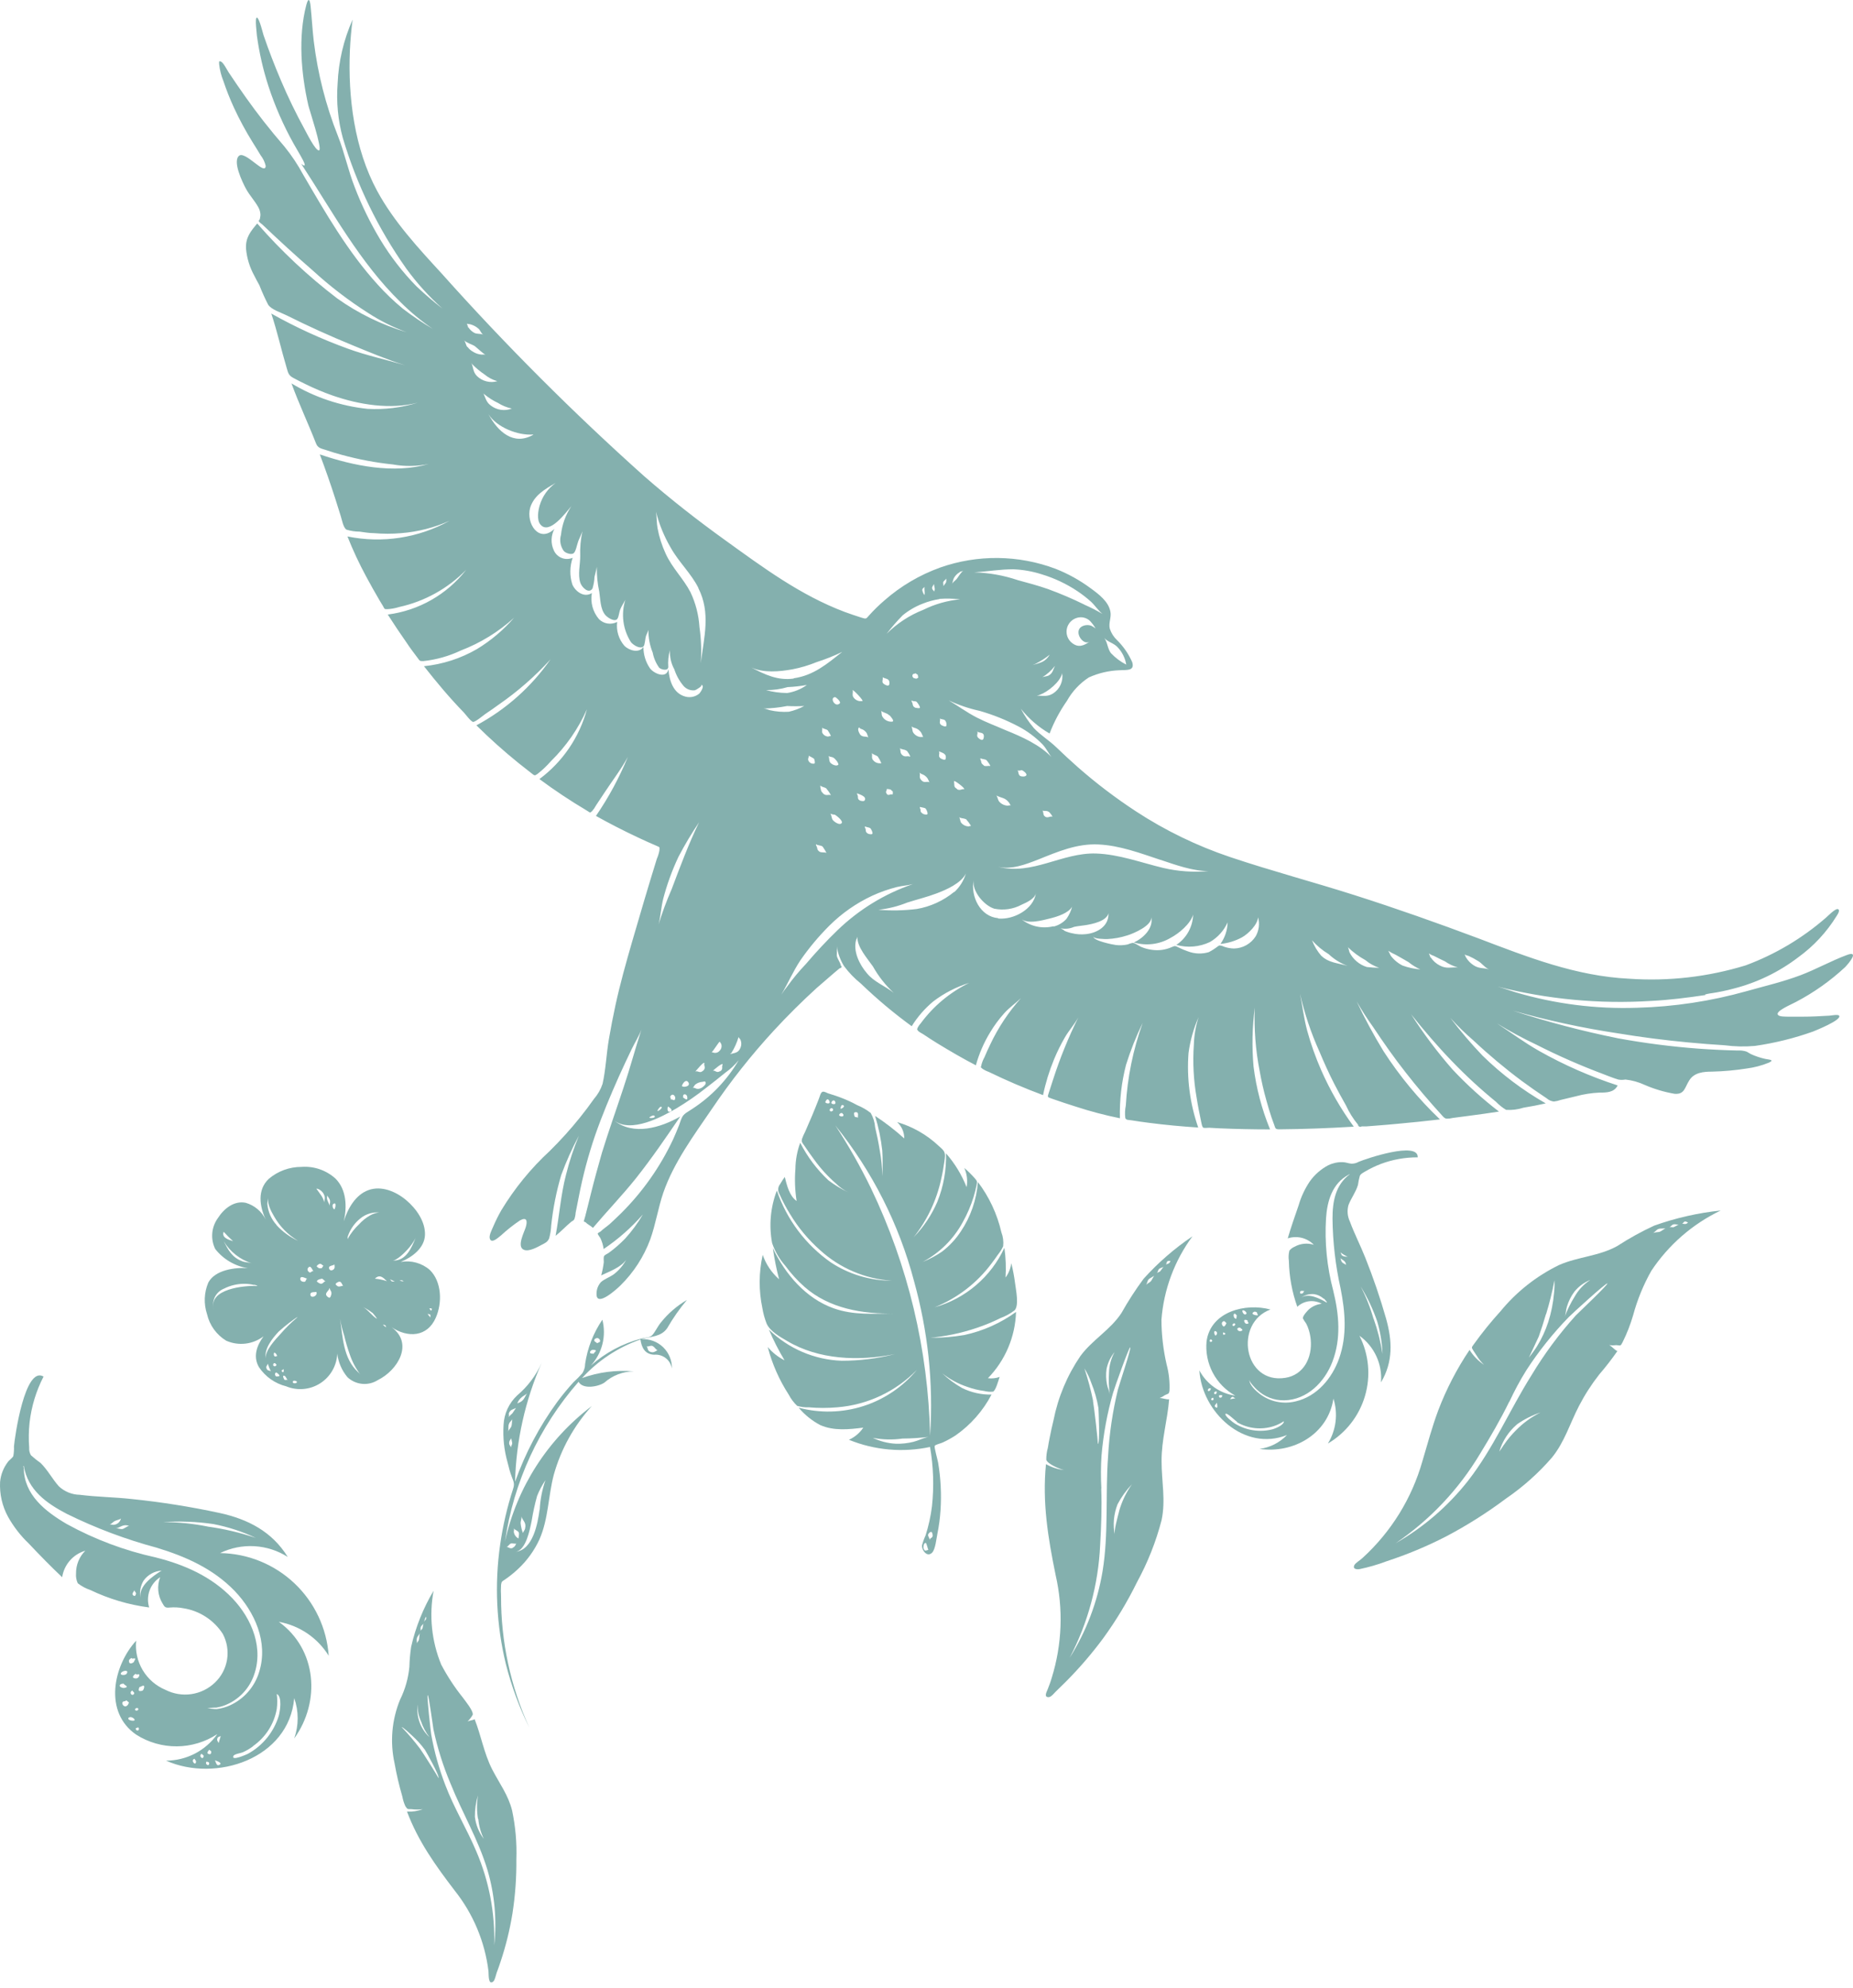 <svg width="179" height="192" viewBox="0 0 179 192" fill="none" xmlns="http://www.w3.org/2000/svg">
    <g opacity="0.6">
        <path d="M24.688 15.792C24.93 15.959 25.659 16.611 25.666 16.021C25.579 15.647 25.411 15.296 25.173 14.994C24.923 14.571 24.66 14.155 24.396 13.731C23.732 12.663 23.134 11.555 22.605 10.414C22.213 9.564 21.868 8.692 21.571 7.804C21.366 7.293 21.231 6.756 21.169 6.208C21.169 5.944 21.12 5.854 21.349 5.951C21.578 6.048 21.932 6.749 22.085 6.985C23.161 8.602 24.271 10.192 25.472 11.725C26.117 12.544 26.783 13.356 27.47 14.148C28.162 14.997 28.77 15.91 29.289 16.875C31.447 20.574 33.619 24.349 36.513 27.521C37.254 28.342 38.055 29.107 38.908 29.811C39.833 30.523 40.802 31.177 41.809 31.768C40.699 31.014 39.663 30.156 38.713 29.207C34.758 25.37 32.093 20.394 29.094 15.82C29.629 16.257 29.414 15.751 29.268 15.473C28.983 14.925 28.657 14.404 28.359 13.87C27.371 12.102 26.558 10.243 25.93 8.318C25.416 6.735 25.045 5.109 24.819 3.46C24.819 3.3 24.59 1.676 24.819 1.704C25.048 1.732 25.402 3.238 25.458 3.397C25.967 4.883 26.529 6.345 27.144 7.784C27.83 9.399 28.597 10.979 29.441 12.517C29.559 12.725 30.503 14.647 30.829 14.522C31.156 14.397 29.851 10.497 29.782 10.164C29.087 7.096 28.789 3.564 29.587 0.489C29.802 -0.322 29.941 -0.01 30.004 0.601C30.122 1.718 30.177 2.849 30.309 3.966C30.69 7.108 31.474 10.186 32.641 13.127C33.279 14.737 33.633 16.473 34.272 18.096C34.947 19.857 35.776 21.555 36.749 23.17C37.729 24.791 38.894 26.293 40.219 27.646C41.024 28.41 41.867 29.133 42.745 29.811C41.44 28.645 40.263 27.342 39.234 25.925C36.52 22.083 34.453 17.823 33.113 13.315C32.649 11.614 32.48 9.847 32.613 8.089C32.7 5.95 33.193 3.847 34.063 1.891C33.932 2.877 33.848 3.869 33.8 4.862C33.605 9.394 34.237 14.377 36.423 18.423C38.026 21.393 40.421 23.975 42.669 26.424C48.824 33.316 55.36 39.856 62.247 46.016C64.746 48.196 67.348 50.236 70.041 52.172C73.719 54.823 77.314 57.495 81.603 59.112C82.124 59.3 82.644 59.48 83.171 59.647C83.699 59.813 83.65 59.785 83.942 59.459C84.401 58.947 84.892 58.465 85.413 58.016C86.998 56.621 88.832 55.538 90.819 54.823C94.438 53.548 98.39 53.593 101.979 54.948C103.178 55.421 104.309 56.049 105.345 56.815C106.115 57.377 107.094 58.099 107.267 59.098C107.371 59.647 107.073 60.167 107.205 60.722C107.339 61.143 107.578 61.523 107.899 61.826C108.519 62.437 109.019 63.16 109.37 63.956C109.648 64.845 108.801 64.699 108.176 64.741C107.144 64.774 106.127 65.01 105.185 65.435C104.306 66.005 103.579 66.782 103.069 67.697C102.382 68.677 101.818 69.738 101.389 70.855C100.323 70.237 99.381 69.424 98.613 68.46C98.962 69.123 99.381 69.747 99.862 70.32C100.508 71.014 101.347 71.514 102.035 72.18C102.722 72.847 103.423 73.485 104.117 74.103C105.885 75.656 107.761 77.082 109.731 78.371C112.561 80.223 115.617 81.706 118.823 82.785C122.806 84.124 126.88 85.2 130.884 86.477C134.889 87.754 138.872 89.163 142.814 90.641C147.575 92.452 152.232 94.291 157.388 94.541C161.184 94.802 164.994 94.365 168.631 93.25C171.475 92.196 174.104 90.634 176.39 88.642C176.557 88.503 177.279 87.747 177.535 87.816C177.792 87.886 177.535 88.302 177.424 88.469C176.459 90.038 175.192 91.402 173.698 92.48C171.84 93.897 169.716 94.923 167.452 95.499C166.766 95.683 166.071 95.829 165.37 95.936C165.286 95.936 164.44 96.082 164.78 96.11C163.024 96.373 161.261 96.596 159.484 96.686C154.499 96.999 149.494 96.531 144.653 95.298C145.257 95.464 145.84 95.679 146.437 95.86C150.232 96.98 154.183 97.481 158.138 97.345C161.719 97.25 165.273 96.711 168.722 95.742C170.464 95.249 172.192 94.854 173.913 94.208C175.44 93.632 176.876 92.82 178.403 92.251C179.645 91.779 178.625 93.021 178.236 93.424C176.803 94.756 175.197 95.891 173.462 96.797C173.163 96.977 171.38 97.692 171.775 98.053C171.956 98.226 172.469 98.192 172.726 98.206C173.184 98.206 173.642 98.206 174.114 98.206C174.982 98.206 175.842 98.164 176.71 98.108C176.841 98.108 177.563 97.956 177.66 98.108C177.945 98.525 175.37 99.545 175.141 99.642C173.321 100.291 171.44 100.756 169.527 101.03C168.551 101.117 167.569 101.096 166.598 100.968C165.446 100.898 164.301 100.808 163.128 100.697C160.838 100.484 158.559 100.19 156.292 99.816C152.865 99.3 149.473 98.567 146.139 97.623C149.482 98.713 152.886 99.608 156.334 100.302C158.887 100.767 161.463 101.099 164.051 101.294C165.321 101.384 166.598 101.447 167.868 101.474C168.147 101.456 168.427 101.489 168.694 101.572C168.846 101.634 168.992 101.752 169.138 101.821C169.583 102.024 170.049 102.18 170.526 102.286C170.908 102.363 171.456 102.37 170.873 102.647C170.179 102.931 169.451 103.122 168.708 103.216C167.605 103.389 166.492 103.488 165.376 103.515C164.578 103.515 163.683 103.591 163.204 104.327C162.725 105.062 162.753 105.715 161.781 105.659C160.783 105.49 159.809 105.201 158.881 104.799C158.291 104.523 157.66 104.348 157.014 104.278C156.785 104.323 156.549 104.323 156.32 104.278C155.813 104.125 155.32 103.924 154.835 103.737C152.644 102.914 150.501 101.971 148.415 100.912C147.114 100.299 145.846 99.615 144.619 98.865C146.007 99.774 147.256 100.711 148.679 101.516C151.09 102.877 153.631 103.993 156.264 104.847C155.931 105.541 155.168 105.541 154.501 105.541C153.737 105.576 152.978 105.694 152.239 105.895L150.761 106.249C150.55 106.326 150.331 106.377 150.108 106.402C149.851 106.374 149.608 106.268 149.414 106.096C148.595 105.555 147.79 104.993 146.999 104.41C145.382 103.205 143.835 101.91 142.363 100.531C141.566 99.845 140.812 99.111 140.108 98.331C141.072 99.601 142.107 100.815 143.21 101.967C145.04 103.76 147.093 105.311 149.317 106.582C148.623 106.742 147.887 106.881 147.166 106.999C146.624 107.175 146.054 107.245 145.486 107.207C145.13 106.991 144.804 106.729 144.515 106.43C143.013 105.206 141.588 103.892 140.246 102.495C138.858 101.058 137.568 99.545 136.318 97.984C137.513 99.853 138.847 101.63 140.309 103.3C141.693 104.777 143.194 106.14 144.799 107.373C143.835 107.519 142.87 107.658 141.898 107.783L140.364 107.984C140.158 108.036 139.946 108.062 139.733 108.06C139.511 108.019 139.414 107.866 139.254 107.693C138.047 106.374 136.89 105.007 135.784 103.591C134.694 102.203 133.667 100.746 132.682 99.26C132.094 98.445 131.55 97.6 131.051 96.727C131.828 98.376 132.695 99.982 133.646 101.537C135.198 103.942 137.029 106.155 139.101 108.13C137.713 108.292 136.325 108.435 134.937 108.56C134.285 108.623 133.626 108.678 132.966 108.727L132.009 108.803H131.537C131.504 108.827 131.466 108.842 131.426 108.846C131.387 108.85 131.346 108.843 131.31 108.826C131.274 108.808 131.243 108.782 131.22 108.749C131.198 108.715 131.185 108.677 131.183 108.637C130.717 108.072 130.327 107.449 130.024 106.784C129.628 106.09 129.253 105.396 128.893 104.702C128.372 103.688 127.893 102.619 127.463 101.592C126.651 99.795 126.021 97.921 125.582 95.999C125.818 97.192 125.957 98.386 126.276 99.566C126.632 100.857 127.08 102.121 127.616 103.348C128.466 105.285 129.525 107.123 130.773 108.831C128.379 108.977 125.985 109.067 123.583 109.088C123.195 109.088 123.209 109.004 123.084 108.643L123 108.414L122.834 107.956C122.653 107.422 122.494 106.874 122.341 106.325C122.072 105.377 121.852 104.416 121.682 103.445C121.289 101.435 121.131 99.385 121.21 97.338C120.966 99.221 120.926 101.124 121.092 103.015C121.351 105.104 121.888 107.148 122.688 109.095C121.055 109.095 119.424 109.06 117.795 108.99L116.796 108.935C116.65 108.935 116.373 108.977 116.255 108.935C116.137 108.893 116.095 108.643 116.04 108.394C115.873 107.596 115.713 106.797 115.588 105.999C115.296 104.325 115.208 102.622 115.325 100.926C115.351 100.018 115.505 99.119 115.783 98.254C115.297 99.359 114.97 100.528 114.811 101.724C114.628 104.16 114.947 106.607 115.748 108.914C114.152 108.81 112.556 108.664 110.966 108.456C110.404 108.387 109.842 108.303 109.28 108.213C109.03 108.172 108.787 108.213 108.704 107.998C108.655 107.598 108.671 107.192 108.752 106.797C108.909 104.07 109.458 101.38 110.383 98.809C109.745 100.118 109.207 101.473 108.773 102.862C108.338 104.546 108.14 106.281 108.183 108.019C106.735 107.725 105.306 107.347 103.901 106.888C103.138 106.652 102.381 106.395 101.625 106.131C101.118 105.951 101.181 105.999 101.34 105.479C101.465 105.076 101.597 104.681 101.729 104.278C102.391 102.22 103.206 100.213 104.165 98.275C103.783 98.969 103.242 99.552 102.853 100.232C102.466 100.903 102.123 101.599 101.826 102.314C101.363 103.435 101.005 104.597 100.758 105.784C98.967 105.118 97.216 104.368 95.504 103.536C95.293 103.463 95.092 103.363 94.907 103.237C94.636 102.98 94.768 103.202 94.796 102.897C94.862 102.625 94.965 102.364 95.101 102.12C95.275 101.703 95.462 101.294 95.657 100.891C96.424 99.267 97.422 97.761 98.62 96.422C98.093 96.922 97.503 97.324 97.01 97.873C96.502 98.439 96.049 99.053 95.657 99.705C95.047 100.701 94.58 101.778 94.269 102.904C92.999 102.245 91.749 101.516 90.535 100.773C90.091 100.503 89.66 100.218 89.223 99.927C89.077 99.823 88.744 99.684 88.654 99.531C88.564 99.379 88.578 99.483 88.654 99.254C88.733 99.105 88.831 98.967 88.945 98.844C90.168 97.186 91.772 95.848 93.623 94.944C92.371 95.333 91.196 95.939 90.153 96.734C89.335 97.415 88.632 98.224 88.071 99.129C86.344 97.87 84.705 96.495 83.165 95.013C82.548 94.519 81.998 93.947 81.527 93.313C81.169 92.727 80.933 92.076 80.833 91.397C80.867 91.689 80.833 91.973 80.833 92.265C80.833 92.556 81.186 92.959 81.221 93.264C81.36 93.382 81.318 93.479 81.089 93.549L80.673 93.896L80.27 94.243C79.805 94.638 79.354 95.041 78.882 95.444C77.462 96.739 76.097 98.095 74.788 99.51C72.586 101.899 70.567 104.451 68.75 107.144C67.029 109.664 65.086 112.294 64.079 115.202C63.573 116.68 63.344 118.242 62.816 119.713C62.193 121.398 61.205 122.924 59.922 124.182C59.651 124.453 57.611 126.334 57.625 125.001C57.614 124.574 57.768 124.159 58.055 123.842C58.402 123.537 58.916 123.363 59.298 123.086C59.787 122.712 60.191 122.239 60.484 121.698C59.957 122.44 58.867 122.815 58.076 123.197C58.191 122.78 58.274 122.356 58.326 121.927C58.326 121.788 58.284 121.441 58.361 121.323C58.437 121.205 58.694 121.094 58.798 121.025C59.37 120.61 59.904 120.145 60.394 119.637C61.042 118.923 61.615 118.144 62.101 117.312C60.988 118.583 59.714 119.705 58.312 120.65C58.262 120.281 58.154 119.923 57.993 119.588C57.951 119.512 57.729 119.234 57.743 119.158C57.757 119.081 57.958 119.005 58.007 118.963C58.277 118.7 58.617 118.484 58.902 118.235C59.187 117.985 59.638 117.541 59.992 117.201C62.069 115.136 63.77 112.724 65.016 110.073C65.224 109.61 65.419 109.148 65.599 108.685C65.689 108.449 65.759 108.199 65.856 107.991C66.043 107.547 66.494 107.387 66.89 107.103C68.726 105.909 70.256 104.303 71.359 102.411C70.992 102.862 70.564 103.262 70.089 103.598C69.472 104.105 68.84 104.597 68.202 105.09C67.305 105.799 66.363 106.45 65.384 107.04C63.941 107.894 60.942 109.497 59.318 108.227C61.178 109.733 63.85 108.921 65.717 107.845C64.329 109.886 62.941 111.919 61.407 113.849C60.089 115.493 58.631 117.006 57.278 118.609C57.077 118.408 56.758 118.276 56.584 118.075L56.39 117.985C56.431 117.832 56.48 117.679 56.522 117.527C56.605 117.214 56.688 116.895 56.764 116.576C56.876 116.146 56.98 115.715 57.084 115.285C57.41 113.966 57.778 112.655 58.145 111.357C58.784 109.275 59.533 107.193 60.227 105.076C60.852 103.223 61.352 101.329 61.956 99.469C61.706 100.114 61.317 100.725 61.019 101.343C60.595 102.217 60.193 103.091 59.79 103.973C58.958 105.84 58.166 107.727 57.493 109.657C56.827 111.602 56.298 113.592 55.911 115.611C55.807 116.125 55.71 116.638 55.605 117.152C55.593 117.363 55.551 117.571 55.48 117.77C55.383 117.943 55.328 117.895 55.175 118.026C54.655 118.45 54.204 118.956 53.669 119.373C54.037 117.409 54.169 115.424 54.675 113.481C54.995 112.195 55.41 110.936 55.918 109.712C55.259 110.938 54.688 112.209 54.211 113.515C53.743 115.102 53.42 116.728 53.246 118.373C53.227 118.791 53.162 119.206 53.051 119.609C52.906 119.97 52.67 120.067 52.309 120.254C51.948 120.442 51.15 120.907 50.65 120.74C49.852 120.483 50.65 119.019 50.789 118.533C50.969 117.936 50.886 117.52 50.227 117.888C49.58 118.324 48.968 118.809 48.395 119.338C48.124 119.546 47.465 120.185 47.312 119.63C47.229 119.324 47.513 118.79 47.631 118.512C47.865 117.96 48.132 117.423 48.429 116.902C49.716 114.778 51.295 112.846 53.121 111.163C54.149 110.149 55.118 109.076 56.022 107.949C56.494 107.366 56.945 106.763 57.375 106.152C57.746 105.726 58.03 105.231 58.208 104.695C58.52 103.307 58.576 101.794 58.819 100.378C59.006 99.288 59.214 98.199 59.45 97.116C59.901 95.034 60.47 93.021 61.053 90.995C61.831 88.309 62.622 85.63 63.448 82.965C63.56 82.707 63.644 82.437 63.698 82.16C63.698 81.806 63.795 81.869 63.42 81.702C62.816 81.445 62.219 81.175 61.629 80.897C60.241 80.245 58.888 79.551 57.569 78.815C58.795 77.027 59.827 75.115 60.651 73.11C60.019 74.29 59.152 75.407 58.416 76.532C58.139 76.955 57.861 77.379 57.577 77.795C57.474 77.988 57.351 78.17 57.209 78.336C56.966 78.558 57.042 78.51 56.66 78.281C55.101 77.355 53.584 76.347 52.108 75.255C54.352 73.589 55.968 71.215 56.695 68.516C55.866 70.389 54.688 72.087 53.225 73.52C52.832 73.972 52.398 74.385 51.927 74.755C51.615 74.97 51.643 74.922 51.289 74.651L50.081 73.7C48.668 72.557 47.313 71.343 46.021 70.064C48.877 68.531 51.331 66.346 53.183 63.686C51.69 65.324 50.016 66.789 48.194 68.051C47.763 68.366 47.326 68.671 46.882 68.967C46.694 69.092 45.91 69.765 45.695 69.731C45.48 69.696 44.946 68.967 44.793 68.808C43.44 67.419 42.163 65.893 40.955 64.352C42.758 64.171 44.502 63.608 46.07 62.7C47.413 61.887 48.622 60.868 49.651 59.681C48.147 61.043 46.403 62.114 44.508 62.839C43.369 63.38 42.147 63.725 40.892 63.859C40.532 63.859 40.566 63.859 40.323 63.526C39.983 63.068 39.629 62.617 39.317 62.138C38.669 61.213 38.049 60.287 37.457 59.362C40.455 58.977 43.179 57.423 45.036 55.038C43.275 56.844 41.024 58.094 38.561 58.633C38.192 58.751 37.809 58.821 37.422 58.842C37.11 58.842 37.166 58.842 36.999 58.543L36.666 57.995C36.222 57.238 35.792 56.475 35.375 55.698C34.696 54.441 34.091 53.146 33.564 51.818C36.926 52.505 40.423 51.968 43.426 50.305C41.951 50.968 40.374 51.372 38.762 51.499C37.885 51.575 37.002 51.575 36.125 51.499C35.66 51.499 35.202 51.416 34.737 51.353C34.311 51.352 33.888 51.289 33.48 51.166C33.161 50.992 33.029 50.194 32.904 49.812C32.731 49.271 32.565 48.723 32.391 48.182C31.928 46.738 31.429 45.308 30.892 43.893C34.181 45.01 38.019 45.794 41.42 44.816C40.277 45.056 39.099 45.073 37.95 44.864C36.28 44.69 34.627 44.379 33.009 43.934C32.509 43.802 32.016 43.65 31.523 43.483C31.031 43.317 30.698 43.31 30.51 42.789C29.754 40.86 28.865 38.979 28.157 37.036C30.396 38.382 32.902 39.221 35.5 39.493C37.142 39.583 38.787 39.381 40.358 38.896C37.693 39.59 34.667 39.09 32.12 38.202C31.234 37.891 30.367 37.527 29.525 37.112C29.122 36.918 28.727 36.717 28.338 36.508C27.873 36.259 27.838 36.036 27.692 35.537C27.172 33.795 26.783 32.018 26.207 30.29C28.585 31.625 31.069 32.763 33.633 33.691C35.431 34.343 37.27 34.732 39.102 35.273C37.381 34.739 35.681 34.017 34.022 33.337C31.877 32.455 29.768 31.505 27.692 30.464C27.186 30.207 26.235 29.922 25.909 29.443C25.592 28.827 25.308 28.194 25.055 27.549C24.889 27.243 24.715 26.938 24.563 26.626C24.12 25.823 23.848 24.936 23.765 24.023C23.709 22.948 24.202 22.358 24.847 21.587C27.17 24.251 29.755 26.674 32.565 28.819C34.605 30.272 36.873 31.377 39.276 32.088C37.961 31.608 36.706 30.979 35.535 30.214C33.651 29.012 31.874 27.649 30.226 26.14C28.567 24.703 26.95 23.218 25.368 21.712C25.291 21.643 25.035 21.469 25.007 21.372C24.979 21.275 25.09 21.22 25.097 21.171C25.104 21.122 25.159 20.893 25.159 20.741C25.15 20.481 25.076 20.228 24.944 20.005C24.604 19.387 24.105 18.867 23.765 18.242C23.424 17.618 22.411 15.522 23.126 15.022C23.494 14.786 24.361 15.563 24.688 15.792ZM107.337 63.11C107.757 63.553 108.25 63.922 108.794 64.199C108.694 63.578 108.411 63.001 107.982 62.541C107.614 62.124 107.017 62.02 106.677 61.632C106.99 62.034 106.983 62.672 107.33 63.11H107.337ZM141.607 92.466C141.791 92.781 142.048 93.048 142.356 93.243C142.884 93.591 143.293 93.466 143.848 93.639C143.494 93.514 143.154 93.063 142.835 92.862C142.526 92.665 142.204 92.491 141.87 92.341C141.736 92.31 141.606 92.263 141.482 92.203C141.531 92.286 141.57 92.374 141.6 92.466H141.607ZM138.199 92.466C138.423 92.81 138.734 93.088 139.101 93.271C139.761 93.611 140.142 93.41 140.829 93.452C140.383 93.326 139.961 93.127 139.58 92.862C139.226 92.702 138.886 92.522 138.539 92.348C138.357 92.289 138.185 92.205 138.026 92.098C138.092 92.233 138.147 92.372 138.192 92.515L138.199 92.466ZM134.34 92.307C134.645 92.713 135.039 93.043 135.493 93.271C136.043 93.468 136.617 93.592 137.2 93.639C136.796 93.458 136.418 93.225 136.076 92.945C135.652 92.695 135.229 92.452 134.799 92.216C134.557 92.112 134.324 91.987 134.105 91.842C134.193 91.992 134.271 92.147 134.34 92.307V92.307ZM132.043 93.41C132.437 93.456 132.833 93.482 133.23 93.486C132.743 93.325 132.291 93.073 131.898 92.744C131.274 92.402 130.699 91.977 130.19 91.481C130.281 91.578 130.315 91.883 130.371 92.008C130.542 92.341 130.777 92.636 131.063 92.876C131.349 93.117 131.68 93.299 132.036 93.41H132.043ZM127.643 92.327C128.372 93.021 129.246 93.021 130.17 93.299C129.494 93.047 128.876 92.662 128.351 92.168C127.75 91.804 127.208 91.353 126.741 90.828C126.951 91.376 127.254 91.883 127.636 92.327H127.643ZM80.028 73.034C80.166 73.284 80.028 73.499 80.263 73.728C80.409 73.86 80.819 74.054 80.992 73.86C80.992 73.659 80.687 73.312 80.541 73.207C80.395 73.103 80.208 73.131 80.021 73.034H80.028ZM82.366 66.663C82.436 66.871 82.29 67.093 82.422 67.322C82.488 67.432 82.578 67.525 82.685 67.594C82.791 67.664 82.913 67.709 83.04 67.725C83.04 67.725 83.275 67.725 83.289 67.725C83.532 67.739 82.366 66.552 82.359 66.663H82.366ZM80.208 78.593C80.361 78.773 80.298 79.051 80.479 79.245C80.659 79.44 81.131 79.738 81.305 79.509C81.478 79.28 80.735 78.739 80.652 78.697C80.499 78.691 80.348 78.655 80.208 78.593V78.593ZM82.984 70.265C82.79 70.431 82.984 70.785 83.095 70.959C83.352 71.257 83.664 71.077 83.872 71.237C83.872 71.237 83.768 70.903 83.74 70.848C83.673 70.73 83.581 70.629 83.471 70.55C83.361 70.471 83.235 70.416 83.102 70.39C83.199 70.411 82.984 70.306 83.046 70.306L82.984 70.265ZM83.033 77.316C83.102 77.351 83.456 77.441 83.525 77.316C83.796 76.893 82.831 76.684 82.797 76.622V76.726C82.984 76.997 82.727 77.149 83.095 77.337L83.033 77.316ZM83.789 80.508C83.872 80.55 84.192 80.64 84.268 80.543C84.344 80.446 84.15 80.071 84.074 80.002C83.997 79.932 83.734 79.912 83.546 79.828C83.553 79.863 83.553 79.898 83.546 79.932C83.727 80.196 83.511 80.335 83.852 80.529L83.789 80.508ZM88.425 68.37C88.536 68.37 88.807 68.454 88.862 68.37C88.918 68.287 88.619 67.836 88.515 67.773C88.411 67.711 88.147 67.773 88.057 67.642C88.064 67.678 88.064 67.716 88.057 67.753C88.258 68.037 88.057 68.225 88.487 68.391L88.425 68.37ZM88.05 70.189C88.154 70.355 88.106 70.598 88.224 70.772C88.303 70.887 88.405 70.985 88.525 71.058C88.645 71.131 88.779 71.178 88.918 71.195C89.005 71.184 89.094 71.184 89.181 71.195C89.181 71.195 89.029 70.841 89.001 70.792C88.86 70.557 88.634 70.386 88.37 70.314C88.278 70.296 88.191 70.261 88.113 70.209L88.05 70.189ZM87.537 72.5C87.37 72.375 87.044 72.402 86.919 72.264C87.037 72.486 86.919 72.687 87.12 72.895C87.412 73.207 87.662 72.958 87.891 73.096C88.016 73.083 87.634 72.548 87.599 72.52L87.537 72.5ZM86.149 76.386C86.017 76.178 85.871 76.275 85.684 76.192C85.684 76.324 85.545 76.435 85.607 76.587C85.774 76.99 86.024 76.636 86.183 76.747C86.287 76.761 86.246 76.448 86.218 76.407L86.149 76.386ZM88.654 65.338C88.724 65.122 88.578 65.185 88.453 65.032C88.363 65.108 88.231 65.032 88.154 65.185C88.14 65.222 88.135 65.263 88.139 65.303C88.144 65.343 88.158 65.381 88.18 65.415C88.203 65.448 88.233 65.475 88.268 65.495C88.304 65.514 88.343 65.524 88.383 65.525C88.416 65.542 88.452 65.551 88.489 65.551C88.526 65.551 88.562 65.543 88.595 65.527C88.628 65.511 88.657 65.487 88.679 65.458C88.702 65.428 88.717 65.394 88.723 65.358L88.654 65.338ZM85.878 69.078C85.642 68.842 85.309 68.856 85.101 68.648C85.191 68.78 85.142 69.023 85.212 69.168C85.299 69.341 85.434 69.485 85.602 69.581C85.77 69.677 85.963 69.722 86.156 69.71C86.489 69.703 86.031 69.203 85.933 69.099L85.878 69.078ZM84.795 73.083C84.657 72.951 84.282 72.874 84.206 72.729C84.31 72.972 84.143 73.173 84.337 73.423C84.405 73.509 84.49 73.581 84.587 73.633C84.683 73.686 84.79 73.718 84.9 73.728C84.98 73.722 85.061 73.722 85.142 73.728C85.049 73.501 84.933 73.285 84.795 73.083V73.083ZM85.92 65.955C85.92 65.511 85.51 65.587 85.267 65.421C85.33 65.719 85.08 65.9 85.455 66.115C85.829 66.33 85.934 66.212 85.92 65.934V65.955ZM89.348 56.655C89.279 56.767 89.14 56.794 89.098 56.94C89.057 57.086 89.286 57.53 89.306 57.453C89.376 57.218 89.23 56.801 89.348 56.635V56.655ZM90.236 56.406C90.236 56.406 90.042 56.669 90.042 56.773C90.042 56.995 90.174 56.989 90.236 57.148C90.236 57.086 90.299 56.982 90.306 56.926C90.313 56.871 90.202 56.496 90.236 56.385V56.406ZM91.43 55.871C91.43 55.92 91.153 56.121 91.118 56.225C91.083 56.329 91.173 56.544 91.118 56.697C91.118 56.551 91.354 56.385 91.395 56.218C91.437 56.052 91.395 55.913 91.43 55.85V55.871ZM92.721 55.267C92.477 55.4 92.277 55.6 92.145 55.843C92.048 56.024 92.048 56.239 91.957 56.413C92.048 56.232 92.277 56.086 92.409 55.934C92.54 55.781 92.804 55.302 93.047 55.136C92.992 55.17 92.79 55.205 92.7 55.247L92.721 55.267ZM90.75 57.87C90.193 57.955 89.648 58.104 89.126 58.314C88.427 58.584 87.776 58.964 87.197 59.438C86.644 60 86.127 60.596 85.649 61.222C86.659 60.214 87.866 59.424 89.195 58.904C90.308 58.353 91.513 58.01 92.749 57.891C92.085 57.818 91.416 57.804 90.75 57.849V57.87ZM88.841 74.637C88.904 74.915 88.765 75.081 88.973 75.331C89.286 75.706 89.494 75.428 89.778 75.56C89.778 75.56 89.647 75.255 89.612 75.206C89.472 74.992 89.26 74.834 89.015 74.762C88.959 74.72 88.862 74.686 88.841 74.616V74.637ZM89.119 78.593C89.195 78.642 89.508 78.739 89.584 78.648C89.66 78.558 89.487 78.163 89.404 78.093C89.32 78.024 89.064 78.003 88.855 77.948C88.866 77.981 88.866 78.018 88.855 78.052C89.015 78.232 88.8 78.392 89.119 78.572V78.593ZM90.701 72.597C90.826 72.812 90.583 72.992 90.826 73.228C90.889 73.291 91.298 73.485 91.34 73.326C91.493 72.777 91.021 72.729 90.701 72.576V72.597ZM91.25 69.557C91.132 69.453 90.847 69.495 90.778 69.383C90.903 69.599 90.653 69.779 90.896 70.015C90.965 70.071 91.368 70.272 91.416 70.112C91.441 70.01 91.439 69.903 91.409 69.802C91.38 69.701 91.325 69.609 91.25 69.536V69.557ZM105.255 61.978C104.637 62.402 103.686 61.028 104.484 60.528C104.627 60.446 104.787 60.397 104.951 60.383C105.116 60.37 105.281 60.393 105.435 60.452C105.435 60.452 105.893 60.708 105.858 60.736C105.7 60.472 105.516 60.223 105.31 59.994C105.142 59.829 104.932 59.714 104.704 59.66C104.475 59.607 104.236 59.616 104.012 59.688C103.769 59.762 103.551 59.901 103.381 60.091C103.212 60.28 103.098 60.512 103.051 60.762C103.005 61.012 103.028 61.27 103.117 61.508C103.207 61.745 103.361 61.954 103.561 62.11C104.186 62.603 104.713 62.36 105.255 61.978ZM100.175 67.197C100.764 67.197 101.174 67.329 101.722 66.989C102.045 66.784 102.301 66.488 102.457 66.139C102.614 65.79 102.665 65.403 102.604 65.025C102.437 65.858 101.216 66.837 100.459 67.107C100.369 67.15 100.273 67.178 100.175 67.19V67.197ZM100.64 65.435C100.848 65.331 101.091 65.365 101.334 65.233C101.722 64.99 101.729 64.664 101.91 64.317C101.563 64.773 101.132 65.157 100.64 65.448V65.435ZM99.786 64.234C100.556 63.991 100.952 63.963 101.41 63.235C100.993 63.568 100.545 63.858 100.07 64.102C99.981 64.154 99.885 64.196 99.786 64.227V64.234ZM104.741 58.404C105.347 58.669 105.935 58.97 106.504 59.306C106.088 58.98 105.775 58.474 105.38 58.113C104.97 57.744 104.533 57.406 104.075 57.1C103.019 56.397 101.867 55.852 100.653 55.483C99.755 55.193 98.821 55.027 97.877 54.99C96.607 54.99 95.372 55.205 94.109 55.288C95.54 55.325 96.958 55.578 98.315 56.038C99.293 56.301 100.272 56.565 101.229 56.898C102.426 57.335 103.598 57.835 104.741 58.397V58.404ZM101.34 78.44C101.111 78.274 100.945 78.371 100.702 78.302C100.813 78.419 100.751 78.662 100.876 78.808C101.16 79.114 101.41 78.808 101.646 78.885C101.722 78.864 101.368 78.447 101.34 78.433V78.44ZM112.084 83.055C110.14 82.41 108.17 81.667 106.101 81.57C104.033 81.473 102.187 82.264 100.272 83.035C99.05 83.507 97.732 84.027 96.406 83.729C99.737 84.582 102.583 82.341 105.879 82.445C108.093 82.521 110.203 83.319 112.347 83.833C113.788 84.172 115.274 84.277 116.747 84.145C115.193 84.145 113.52 83.527 112.084 83.049V83.055ZM98.558 74.956C98.682 75.026 99.071 75.053 99.147 74.88C99.224 74.707 98.807 74.422 98.724 74.401C98.641 74.38 98.398 74.505 98.273 74.401C98.433 74.554 98.329 74.825 98.558 74.956ZM96.246 76.837C96.385 77.004 96.378 77.267 96.531 77.441C96.635 77.556 96.761 77.65 96.901 77.715C97.042 77.781 97.195 77.817 97.35 77.823C97.443 77.8 97.539 77.789 97.635 77.788C97.578 77.715 97.529 77.635 97.489 77.552C97.093 77.011 96.732 77.108 96.246 76.837ZM107.809 91.286C108.182 91.327 108.559 91.308 108.926 91.231C109.078 91.164 109.236 91.113 109.398 91.078C109.662 91.078 109.953 91.342 110.224 91.46C110.566 91.609 110.929 91.707 111.299 91.751C111.946 91.842 112.605 91.748 113.201 91.481C113.52 91.342 113.527 91.363 113.853 91.522C114.149 91.671 114.456 91.798 114.77 91.904C115.41 92.145 116.112 92.169 116.768 91.973C117.076 91.813 117.369 91.625 117.643 91.411C117.83 91.314 117.705 91.314 117.955 91.342C118.067 91.373 118.176 91.412 118.281 91.46C118.583 91.562 118.899 91.615 119.218 91.62C119.635 91.61 120.044 91.497 120.407 91.291C120.77 91.085 121.077 90.793 121.3 90.44C121.458 90.163 121.559 89.859 121.599 89.543C121.638 89.227 121.614 88.907 121.529 88.601C121.481 89.336 120.571 90.211 119.975 90.544C119.33 90.892 118.622 91.109 117.893 91.182C118.328 90.574 118.57 89.848 118.587 89.1C118.23 89.895 117.633 90.557 116.879 90.995C115.866 91.476 114.712 91.575 113.631 91.272C114.117 90.952 114.518 90.519 114.8 90.01C115.083 89.501 115.239 88.932 115.255 88.351C114.992 89.253 113.867 90.183 113.069 90.599C112.541 90.911 111.954 91.111 111.345 91.186C110.736 91.261 110.118 91.21 109.53 91.037C110.467 90.613 111.445 89.648 111.209 88.58C111.313 89.406 109.502 90.169 108.919 90.35C108.279 90.559 107.614 90.68 106.941 90.71C106.795 90.71 105.553 90.71 105.629 90.44C105.491 90.856 107.573 91.266 107.809 91.286V91.286ZM102.798 89.898C103.033 90.006 103.28 90.088 103.534 90.141C103.987 90.254 104.457 90.285 104.922 90.231C106.032 90.107 107.135 89.44 107.073 88.219C106.899 88.989 105.484 89.267 104.873 89.364C104.505 89.426 104.123 89.447 103.756 89.531C103.359 89.706 102.919 89.757 102.493 89.676C102.284 89.572 102.763 89.85 102.798 89.864V89.898ZM101.778 89.503C102.256 89.382 102.687 89.124 103.02 88.76C103.27 88.402 103.456 88.003 103.568 87.58C103.207 88.212 102.118 88.545 101.486 88.705C100.716 88.892 99.217 89.336 98.571 88.705C99.004 89.082 99.522 89.349 100.08 89.482C100.639 89.615 101.221 89.61 101.778 89.468V89.503ZM96.427 88.725C97.919 88.864 99.841 87.83 100.07 86.283C99.939 86.852 99.12 87.192 98.682 87.393C97.875 87.824 96.942 87.959 96.045 87.775C95.06 87.469 93.88 86.088 94.053 84.999C93.748 86.602 94.685 88.538 96.427 88.691V88.725ZM101.66 73.256C101.32 72.819 101.098 72.326 100.716 71.91C100.036 71.214 99.252 70.628 98.391 70.175C97.196 69.547 95.941 69.042 94.643 68.669C93.609 68.444 92.603 68.104 91.645 67.655C92.554 68.19 93.394 68.814 94.338 69.3C95.282 69.786 96.205 70.119 97.114 70.522C98.682 71.153 100.508 71.958 101.66 73.221V73.256ZM92.443 76.233C92.742 76.4 92.888 76.192 93.137 76.233C93.283 76.178 92.194 75.338 92.166 75.456C92.159 75.5 92.159 75.544 92.166 75.588C92.221 75.859 92.096 76.004 92.443 76.199V76.233ZM95.018 73.943C95.226 74.068 95.497 73.943 95.636 73.992C95.775 74.04 95.33 73.457 95.303 73.436C95.101 73.298 94.907 73.353 94.706 73.242C94.713 73.281 94.713 73.321 94.706 73.36C94.845 73.589 94.706 73.714 95.018 73.908V73.943ZM93.297 79.134C93.11 79.023 92.804 79.065 92.651 78.933C92.763 79.086 92.735 79.329 92.86 79.488C92.946 79.59 93.052 79.672 93.171 79.731C93.291 79.789 93.421 79.823 93.554 79.828C93.588 79.828 93.769 79.759 93.804 79.78C93.655 79.538 93.486 79.311 93.297 79.1V79.134ZM95.039 71.195C95.088 70.64 94.574 70.869 94.394 70.64C94.539 70.889 94.213 71.063 94.567 71.334C94.921 71.604 95.018 71.438 95.039 71.16V71.195ZM92.18 86.178C92.708 85.69 93.096 85.07 93.304 84.381C92.825 85.339 91.382 85.956 90.465 86.303C89.549 86.65 88.571 86.886 87.634 87.185C86.745 87.544 85.811 87.777 84.858 87.879C86.095 87.982 87.339 87.956 88.571 87.802C89.897 87.572 91.141 87 92.18 86.144V86.178ZM83.747 94.014C84.441 94.867 85.496 95.228 86.336 95.908C85.539 95.169 84.862 94.31 84.33 93.361C83.81 92.605 82.776 91.481 82.824 90.481C82.798 90.586 82.759 90.686 82.706 90.78C82.38 91.883 83.046 93.209 83.747 94.014ZM77.855 93.112C78.82 91.98 79.84 90.877 80.916 89.843C82.984 87.849 85.464 86.332 88.182 85.401C87.675 85.533 87.141 85.561 86.628 85.686C85.812 85.893 85.018 86.174 84.254 86.525C82.724 87.237 81.329 88.21 80.132 89.399C79.095 90.431 78.154 91.555 77.321 92.758C76.627 93.799 76.12 94.978 75.475 96.075C75.651 95.804 75.841 95.542 76.044 95.291C76.597 94.524 77.203 93.796 77.855 93.112V93.112ZM79.16 82.264C79.347 82.389 79.674 82.299 79.799 82.382C79.924 82.466 79.493 81.799 79.465 81.772C79.278 81.633 78.973 81.681 78.827 81.543C78.834 81.582 78.834 81.621 78.827 81.66C79.014 81.896 78.862 82.056 79.16 82.264ZM79.486 76.629C79.799 76.92 79.986 76.719 80.27 76.802C80.138 76.572 79.985 76.353 79.812 76.15C79.632 76.025 79.375 76.032 79.243 75.873C79.24 75.921 79.24 75.97 79.243 76.018C79.313 76.282 79.264 76.421 79.514 76.629H79.486ZM80.68 67.336C80.125 67.378 80.638 68.308 81.062 67.989C81.381 67.843 80.722 67.336 80.68 67.336V67.336ZM79.986 71.146C80.072 71.123 80.16 71.106 80.25 71.098C80.305 71.098 79.986 70.563 79.958 70.543C79.826 70.424 79.479 70.397 79.403 70.272C79.493 70.431 79.341 70.653 79.465 70.841C79.519 70.927 79.592 71 79.679 71.053C79.766 71.106 79.864 71.138 79.965 71.146H79.986ZM78.681 73.367C78.605 73.187 78.161 73.069 78.14 72.985C78.14 73.131 78.029 73.27 78.077 73.436C78.12 73.554 78.204 73.651 78.315 73.71C78.425 73.769 78.553 73.785 78.674 73.756C78.757 73.714 78.695 73.45 78.66 73.367H78.681ZM70.547 101.821C70.999 101.683 71.318 101.731 71.533 101.204C71.634 100.959 71.634 100.685 71.533 100.44C71.498 100.357 71.359 100.246 71.346 100.17C71.186 100.715 70.953 101.236 70.651 101.717C70.615 101.754 70.573 101.785 70.527 101.808L70.547 101.821ZM69.562 103.487C69.909 103.272 69.673 103.036 69.812 102.835C69.812 102.578 68.868 103.425 68.868 103.425C69.104 103.362 69.208 103.688 69.541 103.473L69.562 103.487ZM69.562 101.454C69.63 101.369 69.676 101.269 69.696 101.162C69.715 101.056 69.707 100.946 69.673 100.843C69.622 100.774 69.576 100.702 69.534 100.628C69.486 100.551 68.84 101.627 68.757 101.62C68.674 101.613 68.903 101.676 68.93 101.683C69.047 101.716 69.171 101.71 69.284 101.666C69.396 101.622 69.492 101.543 69.555 101.44L69.562 101.454ZM67.362 105.187C67.569 105.183 67.767 105.107 67.924 104.972C68.091 104.833 68.285 104.632 68.091 104.452C68.139 104.452 67.889 104.493 67.855 104.5C67.602 104.517 67.361 104.609 67.161 104.764C67.064 104.847 67.015 105.042 66.883 105.083C67.022 105.007 67.223 105.173 67.355 105.173L67.362 105.187ZM67.917 103.438C68.243 103.126 67.959 102.953 68.049 102.696C67.993 102.481 67.195 103.494 67.168 103.501C67.452 103.397 67.591 103.73 67.91 103.425L67.917 103.438ZM65.995 106.027C66.064 106.027 66.481 106.478 66.383 105.93C66.349 105.743 66.147 105.625 66.009 105.77C65.981 105.826 66.002 105.937 65.988 106.013L65.995 106.027ZM66.494 104.549C66.258 104.195 65.953 104.646 65.884 104.861C65.814 105.076 66.8 105.007 66.487 104.535L66.494 104.549ZM64.732 107.387C65.155 107.235 64.516 106.888 64.523 106.881C64.475 107.013 64.419 107.478 64.725 107.373L64.732 107.387ZM64.794 106.228C64.912 106.076 65.19 106.513 65.231 106.055C65.231 105.84 64.975 105.583 64.78 105.861C64.676 105.978 64.85 106.103 64.787 106.214L64.794 106.228ZM76.204 68.752C76.721 68.635 77.221 68.448 77.689 68.197C77.139 68.228 76.587 68.228 76.037 68.197C75.282 68.346 74.516 68.427 73.747 68.44C73.962 68.44 74.17 68.551 74.385 68.606C74.979 68.741 75.589 68.79 76.197 68.752H76.204ZM63.899 106.922C63.774 106.825 63.559 107.172 63.524 107.255C63.413 107.471 64.072 107.047 63.892 106.915L63.899 106.922ZM76.002 66.948C76.704 66.847 77.371 66.578 77.945 66.163C77.331 66.275 76.71 66.345 76.086 66.371C75.41 66.57 74.708 66.668 74.004 66.663C74.653 66.839 75.322 66.933 75.995 66.941L76.002 66.948ZM63.219 107.783C63.121 107.672 62.775 107.873 62.726 107.949C62.677 108.026 63.42 108.033 63.219 107.783ZM76.669 65.518C78.598 65.247 79.889 64.13 81.36 62.971C80.56 63.356 79.735 63.686 78.889 63.956C78.139 64.263 77.36 64.496 76.564 64.65C75.294 64.879 73.754 65.025 72.56 64.47C73.9 65.164 75.121 65.761 76.669 65.546V65.518ZM63.6 89.357C63.959 88.176 64.388 87.017 64.884 85.887C65.696 83.729 66.522 81.515 67.528 79.433C66.805 80.502 66.142 81.612 65.544 82.757C64.927 84.064 64.432 85.426 64.065 86.824C63.857 87.691 63.809 88.552 63.6 89.385V89.357ZM67.459 56.78C66.765 55.392 65.558 54.282 64.794 52.908C64.158 51.824 63.679 50.656 63.371 49.438C63.455 49.958 63.42 50.493 63.517 51.013C63.675 51.864 63.939 52.691 64.301 53.477C64.933 54.865 66.009 55.878 66.696 57.197C67.201 58.26 67.497 59.409 67.57 60.584C67.735 61.733 67.777 62.896 67.695 64.053C68.007 61.541 68.674 59.202 67.459 56.808V56.78ZM53.579 51.048C53.397 51.373 53.296 51.736 53.284 52.108C53.272 52.48 53.349 52.85 53.51 53.185C53.661 53.515 53.935 53.772 54.274 53.901C54.612 54.031 54.988 54.023 55.321 53.879C55.032 54.712 55.02 55.615 55.286 56.454C55.585 57.148 56.431 57.766 57.174 57.287C57.095 57.733 57.117 58.191 57.237 58.628C57.357 59.065 57.572 59.47 57.868 59.813C58.094 60.036 58.386 60.181 58.7 60.229C59.014 60.276 59.335 60.223 59.617 60.077C59.566 60.487 59.601 60.903 59.721 61.299C59.84 61.694 60.041 62.061 60.311 62.374C60.755 62.832 61.74 63.138 62.157 62.485C62.148 63.229 62.371 63.956 62.795 64.567C63.163 65.053 64.371 65.608 64.572 64.65C64.655 65.726 65.03 67.003 66.238 67.295C66.461 67.351 66.695 67.355 66.92 67.305C67.145 67.256 67.356 67.155 67.535 67.01C67.639 66.92 68.174 66.163 67.688 66.142C68.007 66.198 67.23 66.656 67.126 66.677C66.928 66.702 66.727 66.679 66.54 66.61C66.353 66.541 66.185 66.428 66.05 66.281C65.642 65.806 65.333 65.254 65.141 64.657C64.83 64.091 64.684 63.449 64.718 62.804C64.568 63.334 64.514 63.886 64.558 64.435V64.435C64.523 64.852 63.864 64.678 63.677 64.498C63.364 64.064 63.151 63.566 63.052 63.04C62.768 62.344 62.627 61.599 62.636 60.847C62.58 61.048 62.469 61.243 62.4 61.437C62.33 61.632 62.303 62.298 62.164 62.437C61.831 62.749 61.137 62.277 60.949 62.027C60.566 61.428 60.319 60.752 60.225 60.047C60.132 59.342 60.194 58.625 60.408 57.946C60.248 58.252 60.054 58.529 59.922 58.849C59.79 59.168 59.77 59.716 59.568 59.848C59.256 60.049 58.638 59.612 58.465 59.397C57.979 58.814 58 57.863 57.889 57.155C57.717 56.367 57.638 55.561 57.653 54.754C57.604 55.073 57.507 55.392 57.431 55.712C57.413 56.095 57.347 56.475 57.236 56.843C56.889 57.405 56.202 56.753 56.05 56.267C55.807 55.489 56.05 54.525 56.05 53.713C56.017 52.907 56.089 52.099 56.265 51.312C56.154 51.631 56.001 51.929 55.876 52.235C55.751 52.54 55.633 53.276 55.411 53.442C55.189 53.609 54.655 53.442 54.46 53.22C54.3 52.999 54.191 52.744 54.145 52.474C54.098 52.205 54.113 51.928 54.19 51.666C54.296 50.672 54.641 49.72 55.196 48.889C54.724 49.417 53.072 51.742 52.198 50.659C51.837 50.215 51.983 49.341 52.129 48.834C52.384 47.956 52.926 47.188 53.669 46.655C52.649 47.245 51.587 47.842 51.212 49.049C50.803 50.562 52.059 52.519 53.572 51.076L53.579 51.048ZM51.497 41.97C50.053 42.095 47.965 41.276 47.18 39.999C48.075 41.665 49.581 43.095 51.511 41.998L51.497 41.97ZM46.639 37.896C46.903 38.368 46.923 38.812 47.402 39.166C47.687 39.389 48.025 39.534 48.383 39.586C48.741 39.638 49.106 39.597 49.443 39.465C48.965 39.365 48.508 39.179 48.096 38.917C47.637 38.7 47.205 38.427 46.812 38.105C46.739 38.055 46.673 37.994 46.618 37.924L46.639 37.896ZM45.501 34.982C45.744 35.453 45.653 35.905 46.077 36.328C46.332 36.576 46.648 36.752 46.993 36.838C47.337 36.925 47.699 36.919 48.041 36.821C47.583 36.691 47.157 36.467 46.792 36.161C46.379 35.883 45.996 35.565 45.647 35.211C45.592 35.149 45.546 35.082 45.508 35.009L45.501 34.982ZM45.154 33.496C45.293 33.69 45.473 33.851 45.681 33.968C45.934 34.134 46.226 34.232 46.528 34.253C46.655 34.243 46.782 34.243 46.91 34.253C46.75 34.253 46.042 33.559 45.855 33.427C45.667 33.295 45.05 33.115 44.841 32.872C44.959 33.018 45.015 33.351 45.133 33.524L45.154 33.496ZM45.251 31.623C45.383 31.831 45.564 32.005 45.778 32.129C46.084 32.31 46.375 32.192 46.674 32.324C46.493 32.219 46.396 31.914 46.243 31.768C46.004 31.549 45.712 31.394 45.397 31.317C45.296 31.311 45.196 31.295 45.098 31.269C45.155 31.391 45.199 31.519 45.23 31.65L45.251 31.623Z" fill="#327C78"/>
        <path d="M42.094 127.292C41.282 129.151 39.401 129.256 37.826 128.201C39.991 129.776 38.422 132.365 36.5 133.309C36.05 133.595 35.516 133.724 34.985 133.673C34.453 133.623 33.953 133.397 33.565 133.031C33.022 132.384 32.68 131.593 32.579 130.755C32.556 131.329 32.394 131.89 32.107 132.388C31.821 132.887 31.419 133.309 30.934 133.619C30.45 133.929 29.898 134.117 29.326 134.168C28.753 134.22 28.176 134.132 27.645 133.912C26.568 133.643 25.631 132.982 25.014 132.059C24.424 131.046 24.799 129.977 25.459 129.082C24.95 129.469 24.347 129.712 23.712 129.787C23.077 129.861 22.434 129.764 21.85 129.505C21.384 129.222 20.981 128.848 20.662 128.406C20.344 127.964 20.118 127.462 19.997 126.931C19.669 125.936 19.713 124.856 20.122 123.891C20.767 122.669 22.71 122.399 23.946 122.503C22.696 122.304 21.568 121.639 20.788 120.643C20.555 120.165 20.457 119.631 20.506 119.102C20.555 118.572 20.749 118.065 21.065 117.638C21.628 116.75 22.634 115.945 23.744 116.187C24.159 116.309 24.545 116.515 24.876 116.794C25.207 117.072 25.476 117.416 25.667 117.804C25.07 116.521 24.834 114.931 25.965 113.869C26.847 113.122 27.967 112.713 29.123 112.717C29.723 112.672 30.325 112.751 30.893 112.948C31.461 113.145 31.983 113.456 32.426 113.863C33.481 114.938 33.53 116.576 33.211 117.971C33.592 116.75 34.328 115.417 35.591 114.959C36.854 114.501 38.249 115.098 39.234 115.924C40.22 116.75 41.094 118.006 41.053 119.283C41.011 120.56 39.811 121.441 38.707 121.899C39.205 121.809 39.717 121.831 40.205 121.966C40.693 122.101 41.144 122.343 41.525 122.676C42.684 123.815 42.732 125.869 42.094 127.292ZM22.516 119.893C22.197 119.606 21.894 119.303 21.607 118.984C21.364 119.581 22.176 119.775 22.516 119.893ZM24.341 122.038C23.199 121.681 22.226 120.918 21.607 119.893C22.044 120.74 22.412 121.455 23.377 121.823C23.689 121.955 24.036 121.927 24.341 122.038V122.038ZM24.535 124.12C24.229 124.045 23.914 124.008 23.599 124.009C22.919 124.009 22.248 124.168 21.642 124.474C21.256 124.627 20.94 124.917 20.756 125.288C20.571 125.66 20.531 126.087 20.642 126.487C20.101 124.481 23.626 124.169 24.806 124.217C25.049 124.203 24.452 124.078 24.535 124.099V124.12ZM26.715 118.346C27.302 118.983 28.01 119.497 28.797 119.859C27.834 119.294 27.036 118.485 26.486 117.513C26.194 117.02 25.695 116.125 25.986 115.5C25.892 115.757 25.838 116.026 25.826 116.298C25.893 117.053 26.205 117.765 26.715 118.325V118.346ZM25.868 131.74C25.819 131.914 25.653 131.983 25.757 132.212C25.861 132.441 26 132.344 26.166 132.469C26.045 132.228 25.945 131.978 25.868 131.719V131.74ZM26.729 131.893C26.506 131.386 26.236 131.893 26.486 131.969C26.624 132.018 26.631 131.9 26.729 131.872V131.893ZM26.472 130.942C26.583 131.116 26.638 130.984 26.77 130.991C26.756 130.925 26.73 130.863 26.692 130.808C26.653 130.754 26.605 130.707 26.548 130.671C26.458 130.581 26.423 130.852 26.472 130.921V130.942ZM26.652 132.594C26.597 132.594 26.562 132.705 26.569 132.767C26.604 133.038 26.805 132.955 26.958 132.927C27.11 132.899 26.77 132.566 26.652 132.573V132.594ZM27.388 132.261C27.339 132.316 27.131 132.344 27.242 132.49C27.464 132.719 27.409 132.219 27.388 132.24V132.261ZM27.388 132.906C27.325 132.906 27.346 133.038 27.388 133.093C27.492 133.454 27.631 133.218 27.818 133.295C27.631 133.218 27.638 132.851 27.367 132.885L27.388 132.906ZM28.311 133.44C28.179 133.607 28.519 133.683 28.658 133.552C28.797 133.42 28.387 133.302 28.29 133.42L28.311 133.44ZM28.894 127.097C28.2 127.556 27.541 128.067 26.923 128.624C26.333 129.242 25.424 130.373 25.708 131.275C25.479 130.546 26.68 129.311 27.096 128.853C27.574 128.3 28.094 127.785 28.651 127.312C28.713 127.229 28.78 127.151 28.852 127.076L28.894 127.097ZM29.033 123.627C29.033 123.717 29.171 123.794 29.269 123.808C29.65 123.877 29.456 123.572 29.685 123.516C29.546 123.516 28.949 123.1 29.012 123.62L29.033 123.627ZM30.275 122.808C30.206 122.774 30.011 122.052 29.727 122.524C29.704 122.581 29.702 122.644 29.719 122.703C29.737 122.763 29.774 122.814 29.824 122.85C30.004 123.051 30.108 122.725 30.24 122.801L30.275 122.808ZM30.594 124.779C30.511 124.863 29.9 124.696 29.99 125.112C30.074 125.418 30.615 125.216 30.587 124.89C30.566 124.863 30.559 124.786 30.573 124.772L30.594 124.779ZM31.288 116.278C31.288 116.021 31.427 115.847 31.364 115.584C31.325 115.422 31.248 115.271 31.139 115.145C31.031 115.018 30.894 114.919 30.74 114.855C30.698 114.855 30.546 114.765 30.587 114.855C30.795 115.195 31.392 115.792 31.288 116.271V116.278ZM31.038 122.524C31.136 122.489 31.184 122.274 31.26 122.26C31.156 122.26 31.059 122.059 30.907 122.08C30.754 122.1 30.546 122.295 30.608 122.343C30.671 122.392 30.802 122.579 31.038 122.496V122.524ZM31.038 123.537C30.907 123.537 30.601 123.634 30.615 123.794C30.708 123.88 30.816 123.949 30.934 123.995C31.226 124.057 31.253 123.773 31.455 123.766C31.309 123.745 31.253 123.523 31.052 123.509L31.038 123.537ZM31.823 116.534C31.823 116.333 31.92 116.181 31.878 115.965C31.836 115.75 31.593 115.521 31.593 115.445C31.602 115.502 31.602 115.561 31.593 115.618C31.545 115.986 31.802 116.174 31.836 116.507L31.823 116.534ZM31.823 124.432C31.823 124.675 31.226 124.925 31.649 125.265C31.843 125.425 31.92 125.362 32.003 125.043C32.086 124.724 31.836 124.627 31.864 124.439L31.823 124.432ZM32.281 122.156C32.19 122.267 31.587 122.232 31.843 122.635C31.948 122.787 32.232 122.69 32.301 122.51C32.371 122.329 32.274 122.191 32.322 122.128L32.281 122.156ZM32.239 116.278C31.975 116.382 32.239 116.916 32.322 116.791C32.406 116.666 32.489 116.174 32.281 116.25L32.239 116.278ZM33.204 124.259C33.002 124.134 33.016 123.62 32.586 123.877C32.371 124.002 32.378 124.071 32.586 124.224C32.794 124.377 33.072 124.12 33.245 124.231L33.204 124.259ZM34.807 132.767C34.356 132.169 34.006 131.501 33.773 130.789C33.566 130.208 33.392 129.614 33.252 129.013C33.075 128.475 32.938 127.926 32.843 127.368C33.12 129.151 33.141 131.199 34.578 132.531C34.654 132.594 34.737 132.67 34.807 132.767ZM36.986 117.173C36.593 117.086 36.186 117.093 35.796 117.193C35.407 117.293 35.047 117.484 34.744 117.749C34.296 118.124 33.942 118.6 33.71 119.137C33.675 119.213 33.523 119.56 33.585 119.644C33.648 119.727 33.655 119.644 33.655 119.644C33.655 119.644 33.606 119.678 33.599 119.644C33.889 119.128 34.257 118.66 34.689 118.256C35.209 117.68 36.188 116.951 36.986 117.159V117.173ZM35.959 126.806C35.688 126.598 35.397 126.417 35.091 126.264C35.57 126.535 35.91 127.083 36.389 127.375C36.486 127.41 36.042 126.868 35.959 126.792V126.806ZM37.236 128.041C37.187 127.972 37.014 127.972 36.986 127.937C37.097 128.097 37.173 128.104 37.298 128.215C37.257 128.159 37.277 128.076 37.236 128.027V128.041ZM36.23 123.516C36.62 123.546 37.005 123.628 37.375 123.759C37.041 123.426 36.688 123.051 36.23 123.502V123.516ZM37.694 123.593C37.867 123.863 37.881 123.766 38.138 123.801C37.994 123.719 37.846 123.645 37.694 123.579V123.593ZM40.164 119.553C39.946 119.977 39.67 120.37 39.346 120.719C39.103 120.99 38.263 121.83 37.86 121.767H37.965C39.262 121.795 39.762 120.504 40.164 119.54V119.553ZM38.846 123.683C38.749 123.641 38.589 123.731 38.541 123.683C38.688 123.737 38.842 123.77 38.999 123.78C38.936 123.745 38.908 123.697 38.846 123.669V123.683ZM41.303 126.917C41.303 126.917 41.573 127.257 41.573 127.264C41.568 127.227 41.568 127.19 41.573 127.153C41.643 126.903 41.386 126.965 41.303 126.903V126.917ZM41.497 126.389C41.455 126.389 41.65 126.646 41.65 126.604L41.698 126.535C41.788 126.327 41.511 126.382 41.497 126.375V126.389Z" fill="#327C78"/>
        <path d="M49.964 134.787C50.978 133.931 51.785 132.856 52.323 131.643C50.73 135.271 49.858 139.174 49.755 143.136C50.734 140.377 52.109 137.775 53.836 135.411C54.327 134.751 54.85 134.117 55.405 133.51C55.705 133.236 55.99 132.947 56.258 132.642C56.429 132.372 56.521 132.06 56.522 131.74C56.75 130.212 57.319 128.756 58.188 127.479C58.386 128.251 58.388 129.06 58.194 129.834C58 130.607 57.616 131.319 57.077 131.907C58.471 130.671 60.135 129.78 61.935 129.304C62.317 129.207 62.761 129.228 63.011 128.964C63.261 128.7 63.525 128.138 63.816 127.777C64.518 126.89 65.38 126.142 66.356 125.57C65.644 126.42 65.007 127.33 64.454 128.291C63.851 129.158 62.879 129.075 61.956 129.36C62.341 129.335 62.727 129.392 63.088 129.525C63.45 129.658 63.781 129.865 64.058 130.132C64.335 130.4 64.554 130.722 64.7 131.079C64.846 131.436 64.916 131.82 64.906 132.205C64.845 131.804 64.634 131.442 64.316 131.192C63.997 130.941 63.595 130.822 63.191 130.859C62.317 130.817 61.984 130.206 61.866 129.387C59.706 130.144 57.767 131.424 56.224 133.114C57.827 132.537 59.537 132.317 61.234 132.469C60.185 132.47 59.173 132.855 58.389 133.551C57.827 133.94 56.307 134.245 55.891 133.475C52.078 137.819 49.61 143.176 48.784 148.896C49.931 143.678 52.904 139.041 57.167 135.821C55.445 137.717 54.188 139.989 53.496 142.455C52.948 144.538 52.983 146.724 52.108 148.702C51.609 149.787 50.902 150.763 50.026 151.575C49.64 151.936 49.227 152.268 48.791 152.567C48.499 152.768 48.451 152.734 48.402 153.095C48.378 153.46 48.378 153.826 48.402 154.191C48.388 158.567 49.319 162.894 51.13 166.878C50.162 164.918 49.404 162.861 48.867 160.743C47.947 156.957 47.761 153.029 48.319 149.173C48.58 147.36 48.995 145.572 49.561 143.83C49.728 143.323 49.624 143.136 49.443 142.664C49.263 142.192 49.152 141.768 49.034 141.276C48.697 140.092 48.566 138.86 48.645 137.632C48.697 136.548 49.17 135.527 49.964 134.787V134.787ZM62.817 130.581C63.101 130.685 63.268 130.581 63.511 130.414C63.309 130.359 63.219 130.033 62.935 129.991C62.789 129.991 62.56 130.116 62.442 130.04C62.615 130.158 62.504 130.47 62.817 130.581ZM57.681 129.249C57.605 129.249 57.438 129.325 57.417 129.401C57.334 129.623 57.688 129.658 57.66 129.755C57.66 129.755 57.806 129.686 57.827 129.679C58.125 129.602 57.903 129.242 57.681 129.249ZM57.355 130.768C57.355 130.637 57.841 130.408 57.313 130.387C57.247 130.382 57.181 130.398 57.125 130.433C57.069 130.468 57.026 130.52 57.001 130.581C56.945 130.796 57.244 130.741 57.355 130.768ZM50.366 146.474C50.415 146.654 50.29 146.925 50.29 147.119C50.321 147.449 50.396 147.774 50.512 148.084C50.547 147.952 50.678 147.827 50.72 147.674C50.866 147.029 50.519 146.96 50.366 146.474ZM52.136 145.835C52.184 144.861 52.371 143.898 52.691 142.976C52.369 143.452 52.099 143.962 51.886 144.496C51.665 145.288 51.489 146.092 51.359 146.904C51.185 147.744 50.817 149.77 49.79 149.902C51.497 149.722 51.949 147.126 52.122 145.835H52.136ZM50.096 148.611C50.054 148.535 50.207 148.174 50.096 148.001C49.984 147.827 49.776 147.827 49.63 147.633C49.686 147.723 49.63 147.89 49.63 147.98C49.649 148.097 49.691 148.209 49.754 148.309C49.817 148.41 49.901 148.496 49.998 148.563L50.096 148.611ZM49.554 149.493C49.755 149.389 49.783 149.264 49.873 149.097C49.776 149.153 49.485 149.049 49.346 149.097C49.207 149.146 49.068 149.402 48.93 149.43C49.145 149.423 49.256 149.652 49.54 149.514L49.554 149.493ZM49.367 139.777C49.367 139.693 49.457 139.561 49.471 139.485C49.513 139.305 49.367 139.055 49.408 138.923C49.408 138.923 49.214 139.173 49.207 139.228C49.117 139.582 49.291 139.575 49.353 139.811L49.367 139.777ZM50.901 134.585C50.81 134.724 50.547 134.835 50.422 134.946C50.217 135.106 50.06 135.32 49.971 135.564L50.047 135.529C50.588 135.335 50.63 135.057 50.887 134.62L50.901 134.585ZM49.096 138.264C49.138 138.111 49.304 137.979 49.374 137.833C49.492 137.584 49.422 137.271 49.513 137.049C49.513 137.119 49.235 137.375 49.2 137.459C49.041 137.799 49.159 138.014 49.082 138.319L49.096 138.264ZM49.166 136.876C49.207 136.751 49.422 136.612 49.506 136.508C49.589 136.404 49.721 136.161 49.846 136.001C49.568 136.154 49.304 136.133 49.152 136.529C49.171 136.662 49.171 136.798 49.152 136.931L49.166 136.876Z" fill="#327C78"/>
        <path d="M0.009 143.135C0.078 142.425 0.348 141.748 0.786 141.185C0.911 141.018 1.21 140.831 1.286 140.644C1.342 140.337 1.363 140.025 1.349 139.714C1.432 138.749 2.41 131.906 4.208 132.968C3.489 134.361 3.031 135.873 2.855 137.43C2.77 138.228 2.758 139.032 2.82 139.832C2.8 140.088 2.858 140.345 2.986 140.567C3.284 140.84 3.599 141.093 3.93 141.324C4.624 142.018 5.048 142.851 5.679 143.565C6.231 144.084 6.956 144.379 7.713 144.391C9.357 144.6 11.03 144.613 12.682 144.794C15.55 145.088 18.399 145.54 21.218 146.147C23.952 146.744 26.284 147.945 27.797 150.395C26.83 149.779 25.722 149.421 24.577 149.356C23.433 149.29 22.291 149.519 21.26 150.02C23.933 150.058 26.494 151.099 28.438 152.935C30.381 154.771 31.564 157.27 31.753 159.937C31.225 159.084 30.523 158.351 29.694 157.786C28.864 157.222 27.924 156.839 26.937 156.661C30.615 159.312 30.99 164.358 28.422 167.925C28.866 166.665 28.866 165.292 28.422 164.032C27.915 169.896 20.85 172.207 16.041 170.07C17.01 170.069 17.965 169.836 18.826 169.391C19.687 168.945 20.429 168.3 20.989 167.509C19.826 168.27 18.468 168.68 17.078 168.689C15.689 168.697 14.326 168.305 13.154 167.557C10.01 165.392 10.919 160.936 13.154 158.48C13.052 159.472 13.274 160.471 13.785 161.327C14.297 162.183 15.07 162.852 15.992 163.234C16.76 163.625 17.63 163.768 18.483 163.644C19.336 163.519 20.129 163.134 20.753 162.54C21.379 161.947 21.794 161.165 21.933 160.313C22.072 159.462 21.928 158.589 21.523 157.827C21.1 157.17 20.542 156.609 19.887 156.182C19.231 155.755 18.493 155.471 17.72 155.35C17.284 155.264 16.838 155.241 16.395 155.28C15.978 155.322 15.902 155.246 15.701 154.885C15.47 154.509 15.329 154.084 15.29 153.645C15.25 153.206 15.312 152.763 15.472 152.352C15 152.656 14.642 153.107 14.45 153.634C14.258 154.162 14.244 154.737 14.41 155.273C12.438 155.017 10.519 154.448 8.726 153.587C8.286 153.441 7.876 153.22 7.511 152.935C7.375 152.64 7.318 152.314 7.345 151.991C7.339 151.583 7.415 151.178 7.569 150.8C7.723 150.422 7.951 150.079 8.24 149.791C7.662 149.96 7.145 150.291 6.749 150.745C6.353 151.199 6.095 151.756 6.005 152.352C4.895 151.304 3.826 150.207 2.778 149.097C1.984 148.339 1.308 147.466 0.773 146.508C0.21 145.476 -0.054 144.309 0.009 143.135V143.135ZM12.89 163.685C13.119 163.49 12.758 163.386 12.779 163.282C12.779 163.282 12.716 163.338 12.71 163.345C12.494 163.497 12.703 163.817 12.89 163.685ZM12.307 161.547C12.307 161.249 11.717 161.436 11.668 161.651C11.62 161.866 12.3 161.853 12.272 161.547H12.307ZM12.008 163.046C12.585 162.935 11.939 162.762 11.96 162.637C11.877 162.637 11.668 162.637 11.613 162.734C11.412 162.907 11.842 163.074 11.974 163.046H12.008ZM12.467 164.497C12.467 164.42 12.245 164.302 12.196 164.233C12.085 164.427 11.842 164.233 11.821 164.518C11.821 164.6 11.854 164.68 11.913 164.738C11.971 164.797 12.051 164.83 12.133 164.83C12.21 164.808 12.278 164.766 12.331 164.707C12.384 164.648 12.419 164.575 12.432 164.497H12.467ZM12.467 165.885C12.196 166.114 12.723 166.239 12.897 166.211C13.237 166.176 12.689 165.711 12.46 165.913L12.467 165.885ZM13.119 166.905C13.05 167.21 13.459 167.245 13.417 166.981C13.376 166.718 13.188 166.974 13.112 166.933L13.119 166.905ZM13.05 165.135C13.05 165.281 13.355 165.274 13.362 165.094C13.369 164.913 13.022 164.976 13.043 165.163L13.05 165.135ZM12.952 160.471C13.306 159.965 12.71 160.354 12.716 160.145C12.612 160.201 12.446 160.305 12.453 160.444C12.467 160.839 12.848 160.638 12.945 160.527L12.952 160.471ZM13.424 161.936C13.591 161.526 13.154 161.88 13.112 161.672C12.98 161.755 12.64 162.047 13.015 162.116C13.089 162.139 13.169 162.136 13.242 162.108C13.315 162.081 13.376 162.03 13.417 161.964L13.424 161.936ZM13.48 162.928C13.41 163.15 13.286 163.407 13.639 163.338C13.82 163.338 13.889 163.178 13.924 162.998C13.986 162.609 13.535 163.012 13.473 162.956L13.48 162.928ZM12.973 153.587C12.973 153.747 12.626 153.962 12.911 154.135C13.029 154.205 13.091 154.135 13.133 153.969C13.175 153.802 12.973 153.747 12.973 153.587ZM15.624 151.713C15.278 151.733 14.94 151.831 14.636 151.999C14.332 152.167 14.07 152.402 13.868 152.685C13.575 153.177 13.465 153.757 13.556 154.323C13.424 153.164 14.729 152.275 15.541 151.755L15.624 151.713ZM18.796 169.882C18.345 170.035 18.949 170.687 18.935 170.118C18.928 170.063 18.761 169.91 18.796 169.875V169.882ZM19.49 169.396C19.122 169.605 19.636 170.09 19.67 169.618C19.663 169.507 19.462 169.459 19.476 169.389L19.49 169.396ZM19.99 170.132C19.691 170.382 20.226 170.708 20.205 170.319C20.212 170.153 19.976 170.243 19.976 170.125L19.99 170.132ZM20.212 168.987C20.212 169.077 19.823 169.362 20.212 169.445C20.33 169.445 20.378 169.445 20.406 169.265C20.434 169.084 20.184 169.077 20.198 168.98L20.212 168.987ZM20.753 170.035C20.864 170.146 20.892 170.729 21.267 170.424C21.468 170.243 20.753 170.042 20.739 170.028L20.753 170.035ZM21.024 167.877C20.864 168.126 21.155 168.314 21.121 168.397C21.086 168.48 21.315 167.703 21.322 167.703C21.329 167.703 21.093 167.745 21.01 167.87L21.024 167.877ZM24.452 168.675C24.141 168.911 23.803 169.109 23.446 169.265C23.238 169.355 22.627 169.424 22.544 169.625C22.335 170.132 23.779 169.487 23.932 169.417C25.37 168.635 26.445 167.319 26.923 165.753C27.055 165.281 27.277 163.886 26.735 163.629C26.8 164.111 26.8 164.598 26.735 165.08C26.608 165.8 26.339 166.487 25.945 167.103C25.55 167.719 25.038 168.25 24.438 168.668L24.452 168.675ZM20.052 147.459C21.636 147.675 23.195 148.042 24.709 148.555C23.401 147.938 22.021 147.487 20.6 147.216C18.992 146.982 17.364 146.919 15.742 147.029C17.185 147.026 18.624 147.168 20.038 147.452L20.052 147.459ZM11.21 147.639C11.391 147.605 11.606 147.723 11.8 147.702C11.995 147.681 12.363 147.369 12.494 147.376C12.404 147.376 12.245 147.327 12.147 147.327C11.71 147.341 11.544 147.584 11.197 147.632L11.21 147.639ZM11.113 147.271C11.222 147.243 11.323 147.192 11.411 147.121C11.498 147.051 11.569 146.962 11.62 146.862L11.689 146.675C11.571 146.793 11.21 146.848 11.051 146.945C10.891 147.042 10.745 147.223 10.586 147.265C10.759 147.23 10.912 147.341 11.099 147.265L11.113 147.271ZM6.491 147.237C9.17 148.704 12.044 149.781 15.027 150.436C17.803 151.13 20.427 152.275 22.453 154.392C24.355 156.384 25.549 159.299 24.452 162.026C24.205 162.636 23.836 163.189 23.368 163.652C22.901 164.115 22.344 164.478 21.732 164.719C21.46 164.823 21.179 164.899 20.892 164.948C20.582 164.942 20.272 164.972 19.969 165.038C20.066 164.989 20.76 165.107 20.933 165.087C21.367 165.035 21.791 164.918 22.19 164.74C22.875 164.432 23.486 163.979 23.98 163.412C24.473 162.845 24.838 162.178 25.049 161.457C25.916 158.618 24.612 155.704 22.655 153.663C20.573 151.519 17.942 150.353 15.132 149.499C12.143 148.697 9.239 147.605 6.463 146.237C4.486 145.21 2.688 143.926 2.299 141.608C2.244 141.608 2.237 141.671 2.299 141.775C2.299 144.398 4.409 146.022 6.477 147.23L6.491 147.237Z" fill="#327C78"/>
        <path d="M89.869 129.221C90.969 129.23 92.068 129.142 93.152 128.957C94.954 128.569 96.655 127.81 98.149 126.729C98.075 129.126 97.107 131.409 95.435 133.128C95.817 133.178 96.205 133.135 96.566 133.003C96.455 133.302 96.212 134.273 95.935 134.426C95.649 134.457 95.36 134.435 95.081 134.363C94.525 134.291 93.978 134.158 93.45 133.968C92.567 133.675 91.742 133.229 91.014 132.649C91.596 133.204 92.244 133.684 92.944 134.079C93.826 134.512 94.799 134.729 95.782 134.71C94.957 136.283 93.767 137.635 92.312 138.652C91.909 138.914 91.486 139.146 91.049 139.346C90.876 139.43 90.355 139.534 90.293 139.673C90.23 139.811 90.57 140.97 90.626 141.303C90.879 142.814 90.956 144.349 90.855 145.877C90.805 146.649 90.703 147.416 90.549 148.174C90.452 148.625 90.369 149.638 90.043 149.979C89.571 150.464 89.036 149.756 89.064 149.285C89.15 148.951 89.266 148.625 89.411 148.313C89.704 147.395 89.91 146.452 90.029 145.495C90.234 143.587 90.171 141.66 89.841 139.77C87.219 140.33 84.489 140.089 82.006 139.076C82.57 138.823 83.051 138.417 83.394 137.903C82.006 138.076 80.549 138.236 79.23 137.653C78.435 137.232 77.728 136.661 77.148 135.974C79.2 136.522 81.366 136.47 83.39 135.824C85.413 135.178 87.209 133.966 88.564 132.33C86.526 134.42 83.799 135.702 80.889 135.939C79.965 136.021 79.036 136.021 78.113 135.939C77.74 135.954 77.367 135.907 77.009 135.8C76.679 135.491 76.404 135.127 76.197 134.724C75.277 133.307 74.59 131.751 74.164 130.116C74.612 130.65 75.165 131.087 75.788 131.4C75.215 130.446 74.709 129.454 74.275 128.43C76.163 130.276 78.673 131.35 81.312 131.442C83.039 131.442 84.76 131.228 86.434 130.803C82.964 131.497 79.091 131.358 76.024 129.526C75.33 129.124 74.372 128.582 74.053 127.847C73.865 127.363 73.727 126.86 73.643 126.348C73.287 124.653 73.299 122.902 73.678 121.212C73.992 122.122 74.537 122.936 75.26 123.572C75.001 122.58 74.799 121.575 74.657 120.56C75.85 123.079 77.842 125.418 80.528 126.375C82.471 127.069 84.407 126.889 86.406 126.875C83.325 126.945 80.091 126.396 77.717 124.307C77.031 123.7 76.412 123.02 75.871 122.281C75.303 121.639 74.867 120.891 74.587 120.081C74.268 118.378 74.426 116.619 75.045 115.001C76.002 117.808 77.827 120.239 80.257 121.941C82.001 123.087 84.041 123.702 86.129 123.71C83.559 123.537 81.125 122.497 79.223 120.761C78.088 119.758 77.112 118.588 76.329 117.291C75.942 116.67 75.599 116.023 75.302 115.355C75.208 115.207 75.163 115.034 75.173 114.86C75.183 114.685 75.248 114.519 75.358 114.383C75.494 114.143 75.645 113.911 75.809 113.689C76.01 114.48 76.246 115.514 76.954 116.014C76.793 114.99 76.753 113.951 76.836 112.919C76.846 112.054 77.003 111.197 77.301 110.385C77.991 111.741 78.911 112.967 80.021 114.008C80.616 114.463 81.258 114.851 81.937 115.167C81.495 114.95 81.092 114.661 80.743 114.314C79.964 113.634 79.266 112.868 78.661 112.03C78.321 111.579 78.002 111.114 77.682 110.642C77.488 110.365 77.398 110.302 77.481 109.99C77.562 109.763 77.66 109.543 77.773 109.331C78.238 108.283 78.675 107.249 79.098 106.152C79.188 105.93 79.279 105.5 79.466 105.458C79.653 105.416 79.876 105.576 79.993 105.611C80.438 105.743 80.882 105.895 81.319 106.062C81.756 106.228 82.325 106.485 82.811 106.756C83.277 106.944 83.714 107.196 84.109 107.505C84.355 107.93 84.502 108.404 84.539 108.893C84.713 109.629 84.865 110.365 84.983 111.114C85.137 111.938 85.218 112.774 85.226 113.613C85.275 112.785 85.275 111.956 85.226 111.128C85.1 109.996 84.867 108.879 84.532 107.79C85.526 108.443 86.468 109.171 87.35 109.969C87.354 109.671 87.295 109.376 87.175 109.103C87.055 108.83 86.878 108.585 86.656 108.387C88.158 108.825 89.535 109.612 90.674 110.684C91.042 111.024 91.292 111.177 91.285 111.656C91.277 111.83 91.258 112.004 91.229 112.176C91.153 112.752 91.049 113.328 90.917 113.897C90.475 115.945 89.567 117.863 88.266 119.505C89.23 118.514 90.004 117.354 90.549 116.083C91.147 114.598 91.43 113.006 91.382 111.406C92.23 112.372 92.904 113.478 93.374 114.674C93.489 114.049 93.411 113.403 93.152 112.821C93.511 113.125 93.847 113.454 94.158 113.807C94.422 114.105 94.401 114.161 94.332 114.501C94.262 114.841 94.165 115.244 94.054 115.604C93.79 116.458 93.437 117.282 92.999 118.061C92.116 119.689 90.774 121.021 89.141 121.892C89.794 121.629 90.418 121.297 91 120.9C91.709 120.359 92.322 119.702 92.812 118.956C93.769 117.533 94.338 115.885 94.463 114.175C95.555 115.615 96.329 117.271 96.733 119.033C96.898 119.461 96.957 119.923 96.906 120.379C96.78 120.661 96.616 120.924 96.421 121.163C96.219 121.462 96.004 121.753 95.789 122.038C94.381 123.932 92.476 125.4 90.286 126.278C91.757 125.864 93.122 125.136 94.285 124.144C95.448 123.152 96.383 121.92 97.024 120.532C97.159 121.483 97.196 122.446 97.135 123.405C97.436 122.997 97.627 122.519 97.691 122.017C97.852 122.659 97.975 123.31 98.058 123.967C98.142 124.62 98.461 126.126 98.003 126.577C97.592 126.891 97.136 127.142 96.65 127.319C96.081 127.603 95.497 127.855 94.901 128.076C93.417 128.626 91.872 128.997 90.299 129.179L89.869 129.221ZM89.425 149.035C89.224 149.035 89.182 149.423 89.21 149.534C89.328 149.93 89.474 149.743 89.696 149.701C89.64 149.743 89.515 149.042 89.425 149.035V149.035ZM89.793 148.049C89.46 148.306 89.828 148.514 89.793 148.743C89.848 148.514 90.168 148.591 90.084 148.202C90.029 147.952 89.973 147.917 89.793 148.035V148.049ZM87.183 138.958C86.228 139.095 85.257 139.071 84.31 138.888C85.006 139.222 85.76 139.416 86.531 139.457C87.111 139.475 87.69 139.412 88.252 139.27C88.738 139.145 89.203 138.888 89.696 138.798C88.862 138.901 88.023 138.954 87.183 138.958V138.958ZM82.88 107.991C82.832 107.845 83.026 107.394 82.645 107.436C82.478 107.436 82.485 107.547 82.52 107.714C82.554 108.033 82.79 107.825 82.88 107.991V107.991ZM81.43 106.749C81.257 106.666 81.201 107.006 81.194 107.082C81.187 107.158 81.742 106.902 81.43 106.749V106.749ZM81.43 107.623C81.354 107.415 81.111 107.533 81.062 107.686C81.014 107.838 81.597 107.977 81.458 107.623H81.43ZM80.667 106.395C80.549 106.173 80.347 106.36 80.306 106.513C80.264 106.666 80.861 106.784 80.667 106.395ZM80.347 107.346C80.369 107.342 80.389 107.334 80.407 107.323C80.425 107.311 80.441 107.295 80.452 107.277C80.464 107.259 80.471 107.238 80.475 107.217C80.478 107.196 80.476 107.174 80.47 107.153C80.464 107.132 80.454 107.113 80.44 107.096C80.426 107.08 80.409 107.067 80.389 107.057C80.37 107.048 80.349 107.043 80.327 107.042C80.305 107.042 80.284 107.046 80.264 107.054C80.07 107.165 80.132 107.401 80.347 107.353V107.346ZM80.084 106.291C79.924 106.048 79.799 106.291 79.73 106.437C79.66 106.582 80.361 106.742 80.084 106.298V106.291ZM88.294 123.745C86.847 118.255 84.257 113.133 80.694 108.713C81.964 110.651 83.11 112.667 84.123 114.751C87.717 122.23 89.669 130.391 89.848 138.687C90.014 136.143 89.963 133.589 89.696 131.053C89.429 128.583 88.96 126.139 88.294 123.745Z" fill="#327C78"/>
        <path d="M102.791 141.997C102.333 141.9 101.167 141.4 101.07 140.998C101.067 140.611 101.118 140.225 101.223 139.852C101.271 139.54 101.327 139.228 101.389 138.922C101.5 138.34 101.632 137.757 101.771 137.181C102.21 134.958 103.095 132.847 104.374 130.976C105.526 129.415 107.247 128.471 108.322 126.847C108.967 125.697 109.683 124.589 110.467 123.529C111.869 121.972 113.456 120.592 115.193 119.421C113.456 121.774 112.417 124.569 112.195 127.485C112.202 128.938 112.37 130.386 112.695 131.802C112.918 132.627 113.011 133.481 112.972 134.335C112.917 134.689 112.84 134.606 112.542 134.758C112.38 134.873 112.206 134.969 112.022 135.043C112.32 135.043 112.625 135.189 112.938 135.168C112.778 137.201 112.188 139.11 112.209 141.171C112.209 143.107 112.618 144.905 112.209 146.841C111.667 148.922 110.872 150.929 109.842 152.817C108.906 154.727 107.806 156.552 106.553 158.271C105.461 159.744 104.264 161.135 102.972 162.435C102.666 162.741 102.361 163.039 102.056 163.331C101.882 163.49 101.563 163.921 101.32 163.934C100.792 163.969 101.119 163.407 101.209 163.171C101.348 162.81 101.48 162.477 101.598 162.068C102.598 158.848 102.727 155.422 101.972 152.136C101.237 148.555 100.674 145.099 101.042 141.428C101.58 141.735 102.176 141.929 102.791 141.997V141.997ZM107.649 130.629C107.27 131.097 107.011 131.649 106.893 132.239C106.822 132.745 106.838 133.259 106.941 133.759C106.997 134.064 107.17 134.391 107.205 134.689C107.111 133.999 107.085 133.302 107.129 132.607C107.145 131.915 107.325 131.237 107.656 130.629H107.649ZM110.953 123.585C110.821 123.745 110.814 124.001 110.696 124.133C110.8 123.994 111.015 123.911 111.147 123.786C111.279 123.661 111.404 123.307 111.563 123.155C111.494 123.293 111.092 123.432 110.96 123.585H110.953ZM111.994 122.551C111.841 122.683 111.862 122.863 111.751 122.988C111.813 122.905 111.98 122.877 112.063 122.808C112.146 122.738 112.306 122.44 112.438 122.336C112.396 122.412 112.084 122.475 112.001 122.551H111.994ZM112.958 121.801C112.604 121.76 112.743 122.121 112.591 122.19C112.743 122.037 112.931 122.134 113.049 121.85C113.083 121.774 113.014 121.808 112.965 121.801H112.958ZM108.1 145.981C108.363 145.049 108.783 144.168 109.343 143.378C108.791 143.952 108.324 144.602 107.955 145.307C107.58 146.258 107.489 147.297 107.691 148.299C107.58 147.861 107.969 146.536 108.114 145.953L108.1 145.981ZM106.379 143.781C106.449 145.599 106.379 147.431 106.275 149.242C106.102 153.043 105.097 156.76 103.333 160.131C104.93 157.593 106.008 154.762 106.504 151.803C107.108 148.118 106.768 144.412 107.039 140.699C107.156 138.509 107.477 136.334 107.996 134.203C108.08 133.877 109.308 130.192 109.183 130.15C109.058 130.109 107.649 134.106 107.531 134.509C106.959 136.496 106.583 138.534 106.407 140.595C106.336 141.656 106.332 142.719 106.393 143.781H106.379ZM105.581 135.314C105.664 135.702 106.116 139.512 106.039 139.478C106.289 139.519 106.116 136.091 106.109 136.008C105.968 135.172 105.736 134.355 105.415 133.572C105.249 133.085 105.028 132.619 104.755 132.184C105.095 133.21 105.376 134.255 105.595 135.314H105.581Z" fill="#327C78"/>
        <path d="M40.838 174.754C40.477 174.806 40.11 174.806 39.748 174.754C39.29 174.754 39.373 174.754 39.158 174.469C39.022 174.173 38.924 173.861 38.867 173.54C38.556 172.476 38.303 171.396 38.11 170.305C37.663 168.258 37.849 166.123 38.645 164.184C39.137 163.189 39.443 162.112 39.547 161.006C39.564 160.362 39.62 159.72 39.714 159.083C40.149 157.172 40.882 155.341 41.886 153.656C41.438 156.056 41.694 158.533 42.621 160.791C43.212 161.914 43.909 162.979 44.703 163.969C44.926 164.281 45.765 165.288 45.661 165.649C45.522 165.888 45.352 166.107 45.155 166.301C45.363 166.169 45.654 166.19 45.849 166.065C46.487 167.675 46.744 169.348 47.549 170.923C48.243 172.27 49.103 173.394 49.471 174.893C49.798 176.444 49.936 178.028 49.881 179.612C49.898 181.354 49.773 183.095 49.506 184.817C49.25 186.398 48.867 187.955 48.361 189.474C48.243 189.842 48.111 190.203 47.979 190.557C47.903 190.765 47.813 191.251 47.66 191.396C47.146 191.827 47.216 190.702 47.188 190.411C46.84 187.564 45.711 184.869 43.926 182.624C42.08 180.209 40.387 177.849 39.318 174.99C39.836 175.022 40.354 174.942 40.838 174.754ZM40.352 164.635C40.272 165.213 40.332 165.802 40.528 166.352C40.724 166.902 41.049 167.396 41.476 167.793C41.126 167.337 40.854 166.826 40.671 166.28C40.434 165.766 40.325 165.201 40.352 164.635ZM40.283 158.202C40.22 158.396 40.283 158.591 40.283 158.764C40.283 158.639 40.422 158.528 40.463 158.41C40.505 158.292 40.498 157.924 40.567 157.716C40.553 157.841 40.317 158.077 40.283 158.202V158.202ZM40.644 157.175C40.602 157.307 40.644 157.425 40.644 157.543C40.644 157.459 40.775 157.376 40.81 157.3C40.845 157.223 40.859 156.939 40.921 156.821C40.893 156.904 40.651 157.057 40.651 157.175H40.644ZM40.97 156.654C41.025 156.488 41.192 156.488 41.178 156.238C41.164 155.988 40.935 156.696 40.97 156.654ZM46.175 175.698C46.05 174.944 46.05 174.175 46.175 173.422C45.967 174.096 45.866 174.798 45.876 175.504C45.968 176.276 46.265 177.009 46.737 177.627C46.443 177.022 46.262 176.368 46.203 175.698H46.175ZM46.015 178.842C47.243 181.704 47.833 184.799 47.743 187.912C48.007 185.469 47.785 182.997 47.091 180.639C46.216 177.711 44.641 175.087 43.517 172.276C42.804 170.59 42.254 168.841 41.872 167.051C41.816 166.759 41.421 163.726 41.317 163.74C41.213 163.754 41.601 167.21 41.657 167.55C41.952 169.209 42.405 170.836 43.01 172.408C43.85 174.629 45.099 176.67 46.015 178.842V178.842ZM40.567 168.904C40.769 169.167 42.392 171.735 42.344 171.742C42.559 171.687 41.136 169.146 41.046 169.022C40.675 168.518 40.255 168.053 39.79 167.634C39.748 167.592 38.895 166.787 38.804 166.835C39.433 167.489 40.021 168.18 40.567 168.904V168.904Z" fill="#327C78"/>
        <path d="M128.31 112.558C128.742 112.347 129.218 112.245 129.698 112.259C129.99 112.259 130.26 112.384 130.545 112.405C130.788 112.411 131.028 112.351 131.239 112.231C131.933 111.933 137.041 110.198 136.951 111.794C135.74 111.788 134.538 112.002 133.404 112.426C132.87 112.628 132.355 112.876 131.864 113.168C131.655 113.293 131.447 113.383 131.357 113.592C131.278 113.879 131.218 114.171 131.177 114.466C130.968 115.16 130.531 115.722 130.267 116.388C130.113 116.921 130.16 117.492 130.399 117.992C130.837 119.185 131.426 120.317 131.891 121.496C132.66 123.42 133.33 125.382 133.897 127.375C134.494 129.512 134.591 131.539 133.404 133.53C133.475 132.664 133.321 131.794 132.956 131.004C132.591 130.215 132.029 129.534 131.322 129.026C132.235 130.823 132.427 132.901 131.861 134.835C131.295 136.769 130.013 138.415 128.276 139.436C128.67 138.794 128.922 138.074 129.014 137.326C129.106 136.577 129.037 135.818 128.81 135.099C128.29 138.52 124.958 140.429 121.676 139.957C122.684 139.825 123.617 139.353 124.32 138.617C120.204 140.262 116.103 136.417 115.86 132.371C116.203 133.024 116.697 133.586 117.3 134.011C117.904 134.436 118.599 134.711 119.33 134.814C118.406 134.306 117.651 133.538 117.157 132.606C116.664 131.674 116.454 130.618 116.554 129.568C116.943 126.694 120.308 125.834 122.724 126.493C119.184 127.805 120.135 133.732 124.16 133.093C125.965 132.809 126.77 131.108 126.617 129.422C126.589 129.099 126.527 128.78 126.43 128.471C126.366 128.252 126.28 128.041 126.173 127.84C126.053 127.682 125.946 127.515 125.854 127.34C125.854 127.083 126.277 126.646 126.43 126.486C126.78 126.18 127.216 125.988 127.679 125.938C127.306 125.729 126.876 125.644 126.451 125.696C126.027 125.749 125.63 125.936 125.319 126.229C124.811 124.807 124.536 123.312 124.507 121.802C124.457 121.469 124.473 121.129 124.556 120.802C124.689 120.638 124.861 120.509 125.055 120.428C125.336 120.271 125.646 120.173 125.966 120.141C126.286 120.109 126.609 120.143 126.915 120.24C126.596 119.911 126.19 119.679 125.745 119.569C125.299 119.46 124.832 119.479 124.396 119.622C124.708 118.54 125.09 117.471 125.451 116.416C125.688 115.599 126.051 114.824 126.527 114.119C126.991 113.466 127.602 112.931 128.31 112.558V112.558ZM119.122 128.082C119.254 128.117 119.42 127.895 119.267 127.84C119.115 127.784 118.962 128.034 119.122 128.082ZM120.378 126.93C120.524 126.805 120.19 126.535 120.052 126.57C119.913 126.604 120.163 127.125 120.378 126.93ZM119.247 127.298C119.545 127.576 119.385 127.132 119.49 127.097C119.448 127.048 119.365 126.916 119.295 126.903C119.108 126.847 119.163 127.215 119.247 127.298V127.298ZM118.483 127.798C118.407 127.798 118.337 127.604 118.226 127.617C118.189 127.624 118.154 127.639 118.124 127.662C118.094 127.684 118.07 127.714 118.053 127.748C118.037 127.782 118.029 127.819 118.03 127.857C118.031 127.895 118.042 127.931 118.06 127.964C118.268 128.416 118.455 127.805 118.483 127.798ZM117.463 128.603C117.227 128.464 117.283 128.853 117.38 128.978C117.477 129.103 117.685 128.714 117.463 128.603ZM116.984 129.366C116.755 129.436 116.873 129.713 117.04 129.595C117.206 129.477 116.991 129.429 116.991 129.359L116.984 129.366ZM118.157 128.714C118.157 128.749 118.081 129.005 118.303 128.908C118.525 128.811 118.15 128.686 118.157 128.707V128.714ZM121.523 127.028C121.523 127.028 121.391 126.805 121.44 126.792C121.37 126.736 121.225 126.667 121.141 126.715C120.649 126.986 121.558 127.118 121.523 127.021V127.028ZM120.482 127.874C120.794 127.826 120.419 127.673 120.537 127.569C120.433 127.493 120.121 127.402 120.197 127.659C120.239 127.763 120.336 127.909 120.461 127.867L120.482 127.874ZM119.788 128.249C119.33 128.214 119.545 128.679 119.892 128.568C120.239 128.457 119.767 128.305 119.816 128.242L119.788 128.249ZM125.978 124.71C125.895 124.71 125.562 124.612 125.59 124.855C125.59 124.952 125.631 124.987 125.784 124.946C125.937 124.904 125.902 124.758 126.013 124.703L125.978 124.71ZM127.852 125.438C127.596 125.208 127.277 125.058 126.936 125.008C126.493 124.969 126.05 125.09 125.687 125.348C126.43 124.869 127.505 125.445 128.13 125.806C128.317 125.889 127.956 125.494 127.88 125.431L127.852 125.438ZM116.991 134.155C116.713 133.919 116.505 134.53 116.873 134.328C116.901 134.328 116.943 134.155 116.991 134.155ZM117.56 134.446C117.283 134.28 117.151 134.773 117.47 134.641C117.539 134.627 117.505 134.474 117.553 134.46L117.56 134.446ZM117.234 135.036C116.949 134.932 116.929 135.383 117.185 135.238C117.29 135.21 117.172 135.078 117.227 135.05L117.234 135.036ZM118.095 134.787C118.053 134.787 117.657 134.675 117.768 134.925C117.803 135.002 117.824 135.029 117.956 134.995C118.088 134.96 118.011 134.849 118.088 134.8L118.095 134.787ZM117.567 135.481C117.532 135.592 117.158 135.807 117.484 135.959C117.685 136.084 117.553 135.543 117.56 135.543L117.567 135.481ZM119.129 134.925C118.9 134.925 118.879 135.161 118.809 135.168C118.74 135.175 119.344 135.064 119.358 135.064C119.254 135.071 119.24 134.981 119.122 134.967L119.129 134.925ZM119.503 137.34C119.309 137.229 118.504 136.411 118.386 136.577C118.268 136.744 119.08 137.382 119.267 137.493C119.815 137.836 120.427 138.062 121.066 138.157C121.705 138.253 122.357 138.216 122.98 138.048C123.279 137.951 124.035 137.639 124.021 137.285C123.714 137.489 123.38 137.651 123.029 137.764C122.446 137.951 121.831 138.014 121.222 137.949C120.614 137.883 120.026 137.69 119.496 137.382L119.503 137.34ZM132.69 127.375C133.083 128.481 133.372 129.622 133.55 130.782C133.511 129.717 133.339 128.661 133.037 127.638C132.628 126.454 132.091 125.318 131.433 124.252C131.96 125.26 132.381 126.321 132.69 127.416V127.375ZM129.428 121.441C129.532 121.566 129.518 121.76 129.629 121.906C129.74 122.052 130.031 122.142 130.059 122.204C130.011 122.156 130.004 122.024 129.969 121.954C129.83 121.718 129.58 121.663 129.428 121.482V121.441ZM129.691 121.288C129.858 121.441 130.143 121.344 130.254 121.427C129.978 121.309 129.719 121.155 129.483 120.969C129.56 121.073 129.553 121.205 129.691 121.33V121.288ZM128.095 117.679C127.951 120.029 128.185 122.386 128.789 124.661C129.351 126.965 129.573 129.283 128.706 131.552C127.956 133.503 126.27 135.217 124.07 135.265C123.089 135.286 122.139 134.92 121.426 134.245C121.245 134.079 120.697 133.51 120.69 133.287C120.69 133.815 121.384 134.412 121.731 134.675C122.214 135.036 122.77 135.285 123.361 135.405C123.951 135.525 124.561 135.513 125.146 135.37C127.228 134.891 128.685 133.128 129.365 131.205C130.143 128.978 129.948 126.715 129.497 124.439C129.006 122.23 128.746 119.976 128.72 117.714C128.72 116.062 128.997 114.466 130.392 113.425C130.392 113.425 130.33 113.425 130.274 113.474C128.685 114.32 128.206 116.021 128.095 117.679Z" fill="#327C78"/>
        <path d="M143.363 131.837C143.094 131.586 142.86 131.298 142.669 130.983C142.551 130.81 142.433 130.636 142.322 130.456C142.128 130.137 142.142 130.171 142.385 129.831C143.176 128.728 144.031 127.671 144.945 126.667C146.486 124.786 148.416 123.262 150.602 122.197C152.448 121.385 154.46 121.351 156.244 120.351C157.382 119.612 158.572 118.955 159.804 118.387C161.876 117.649 164.029 117.16 166.217 116.93C163.501 118.232 161.187 120.244 159.52 122.752C158.758 124.101 158.168 125.54 157.764 127.034C157.503 127.935 157.162 128.811 156.744 129.651C156.521 130.074 156.563 129.956 156.14 129.935C155.909 129.963 155.676 129.963 155.446 129.935C155.737 130.06 155.938 130.38 156.237 130.511C155.691 131.295 155.105 132.05 154.481 132.774C153.735 133.726 153.079 134.746 152.524 135.821C151.65 137.514 151.136 139.291 149.921 140.79C148.615 142.298 147.12 143.632 145.473 144.759C143.643 146.13 141.708 147.353 139.685 148.417C137.838 149.366 135.919 150.166 133.945 150.811C133.099 151.131 132.229 151.384 131.343 151.568C131.058 151.616 130.649 151.568 130.829 151.186C130.94 150.964 131.419 150.693 131.62 150.492C134.385 147.972 136.39 144.729 137.408 141.13C137.901 139.485 138.338 137.819 138.942 136.216C139.723 134.167 140.736 132.213 141.961 130.393C142.318 130.971 142.796 131.463 143.363 131.837ZM153.593 123.648C153.012 123.887 152.5 124.266 152.101 124.751C151.77 125.191 151.521 125.687 151.365 126.215C151.261 126.535 151.268 126.91 151.143 127.215C151.401 126.522 151.729 125.857 152.121 125.23C152.483 124.592 152.992 124.049 153.607 123.648H153.593ZM160.2 118.713C159.998 118.797 159.86 119.026 159.686 119.095C159.882 119.044 160.081 119.012 160.283 118.998C160.54 118.921 160.762 118.679 160.977 118.609C160.859 118.706 160.408 118.63 160.214 118.713H160.2ZM161.685 118.262C161.477 118.311 161.414 118.491 161.248 118.547C161.352 118.505 161.504 118.547 161.622 118.547C161.74 118.547 162.032 118.318 162.205 118.29C162.143 118.332 161.817 118.234 161.699 118.262H161.685ZM162.962 118.047C162.656 117.832 162.608 118.241 162.427 118.227C162.643 118.158 162.774 118.339 163.024 118.13C163.101 118.082 163.024 118.082 162.976 118.047H162.962ZM145.279 139.561C145.618 139.063 146.004 138.599 146.431 138.173C147.121 137.465 147.925 136.878 148.811 136.438C148.015 136.706 147.26 137.084 146.569 137.563C145.742 138.26 145.137 139.184 144.827 140.221C144.827 140.221 145.195 139.707 145.292 139.533L145.279 139.561ZM145.792 135.397C144.952 137.118 143.974 138.791 142.974 140.429C140.917 143.868 138.134 146.816 134.82 149.069C137.525 147.523 139.905 145.468 141.829 143.017C144.279 139.867 145.827 136.202 147.943 132.843C149.18 130.786 150.612 128.852 152.219 127.069C152.489 126.792 155.362 124.078 155.272 123.974C155.182 123.87 151.844 126.91 151.532 127.236C150.008 128.804 148.642 130.517 147.451 132.351C146.84 133.331 146.291 134.349 145.806 135.397H145.792ZM149.338 126.944C149.13 127.673 148.894 128.395 148.644 129.103C148.568 129.297 147.687 131.129 147.694 131.136C147.701 131.143 148.388 130.22 148.471 130.053C148.927 129.316 149.293 128.526 149.561 127.701C149.85 126.799 150.036 125.868 150.116 124.925C150.168 124.51 150.182 124.092 150.157 123.675C149.951 124.779 149.682 125.871 149.352 126.944H149.338Z" fill="#327C78"/>
    </g>
</svg>
